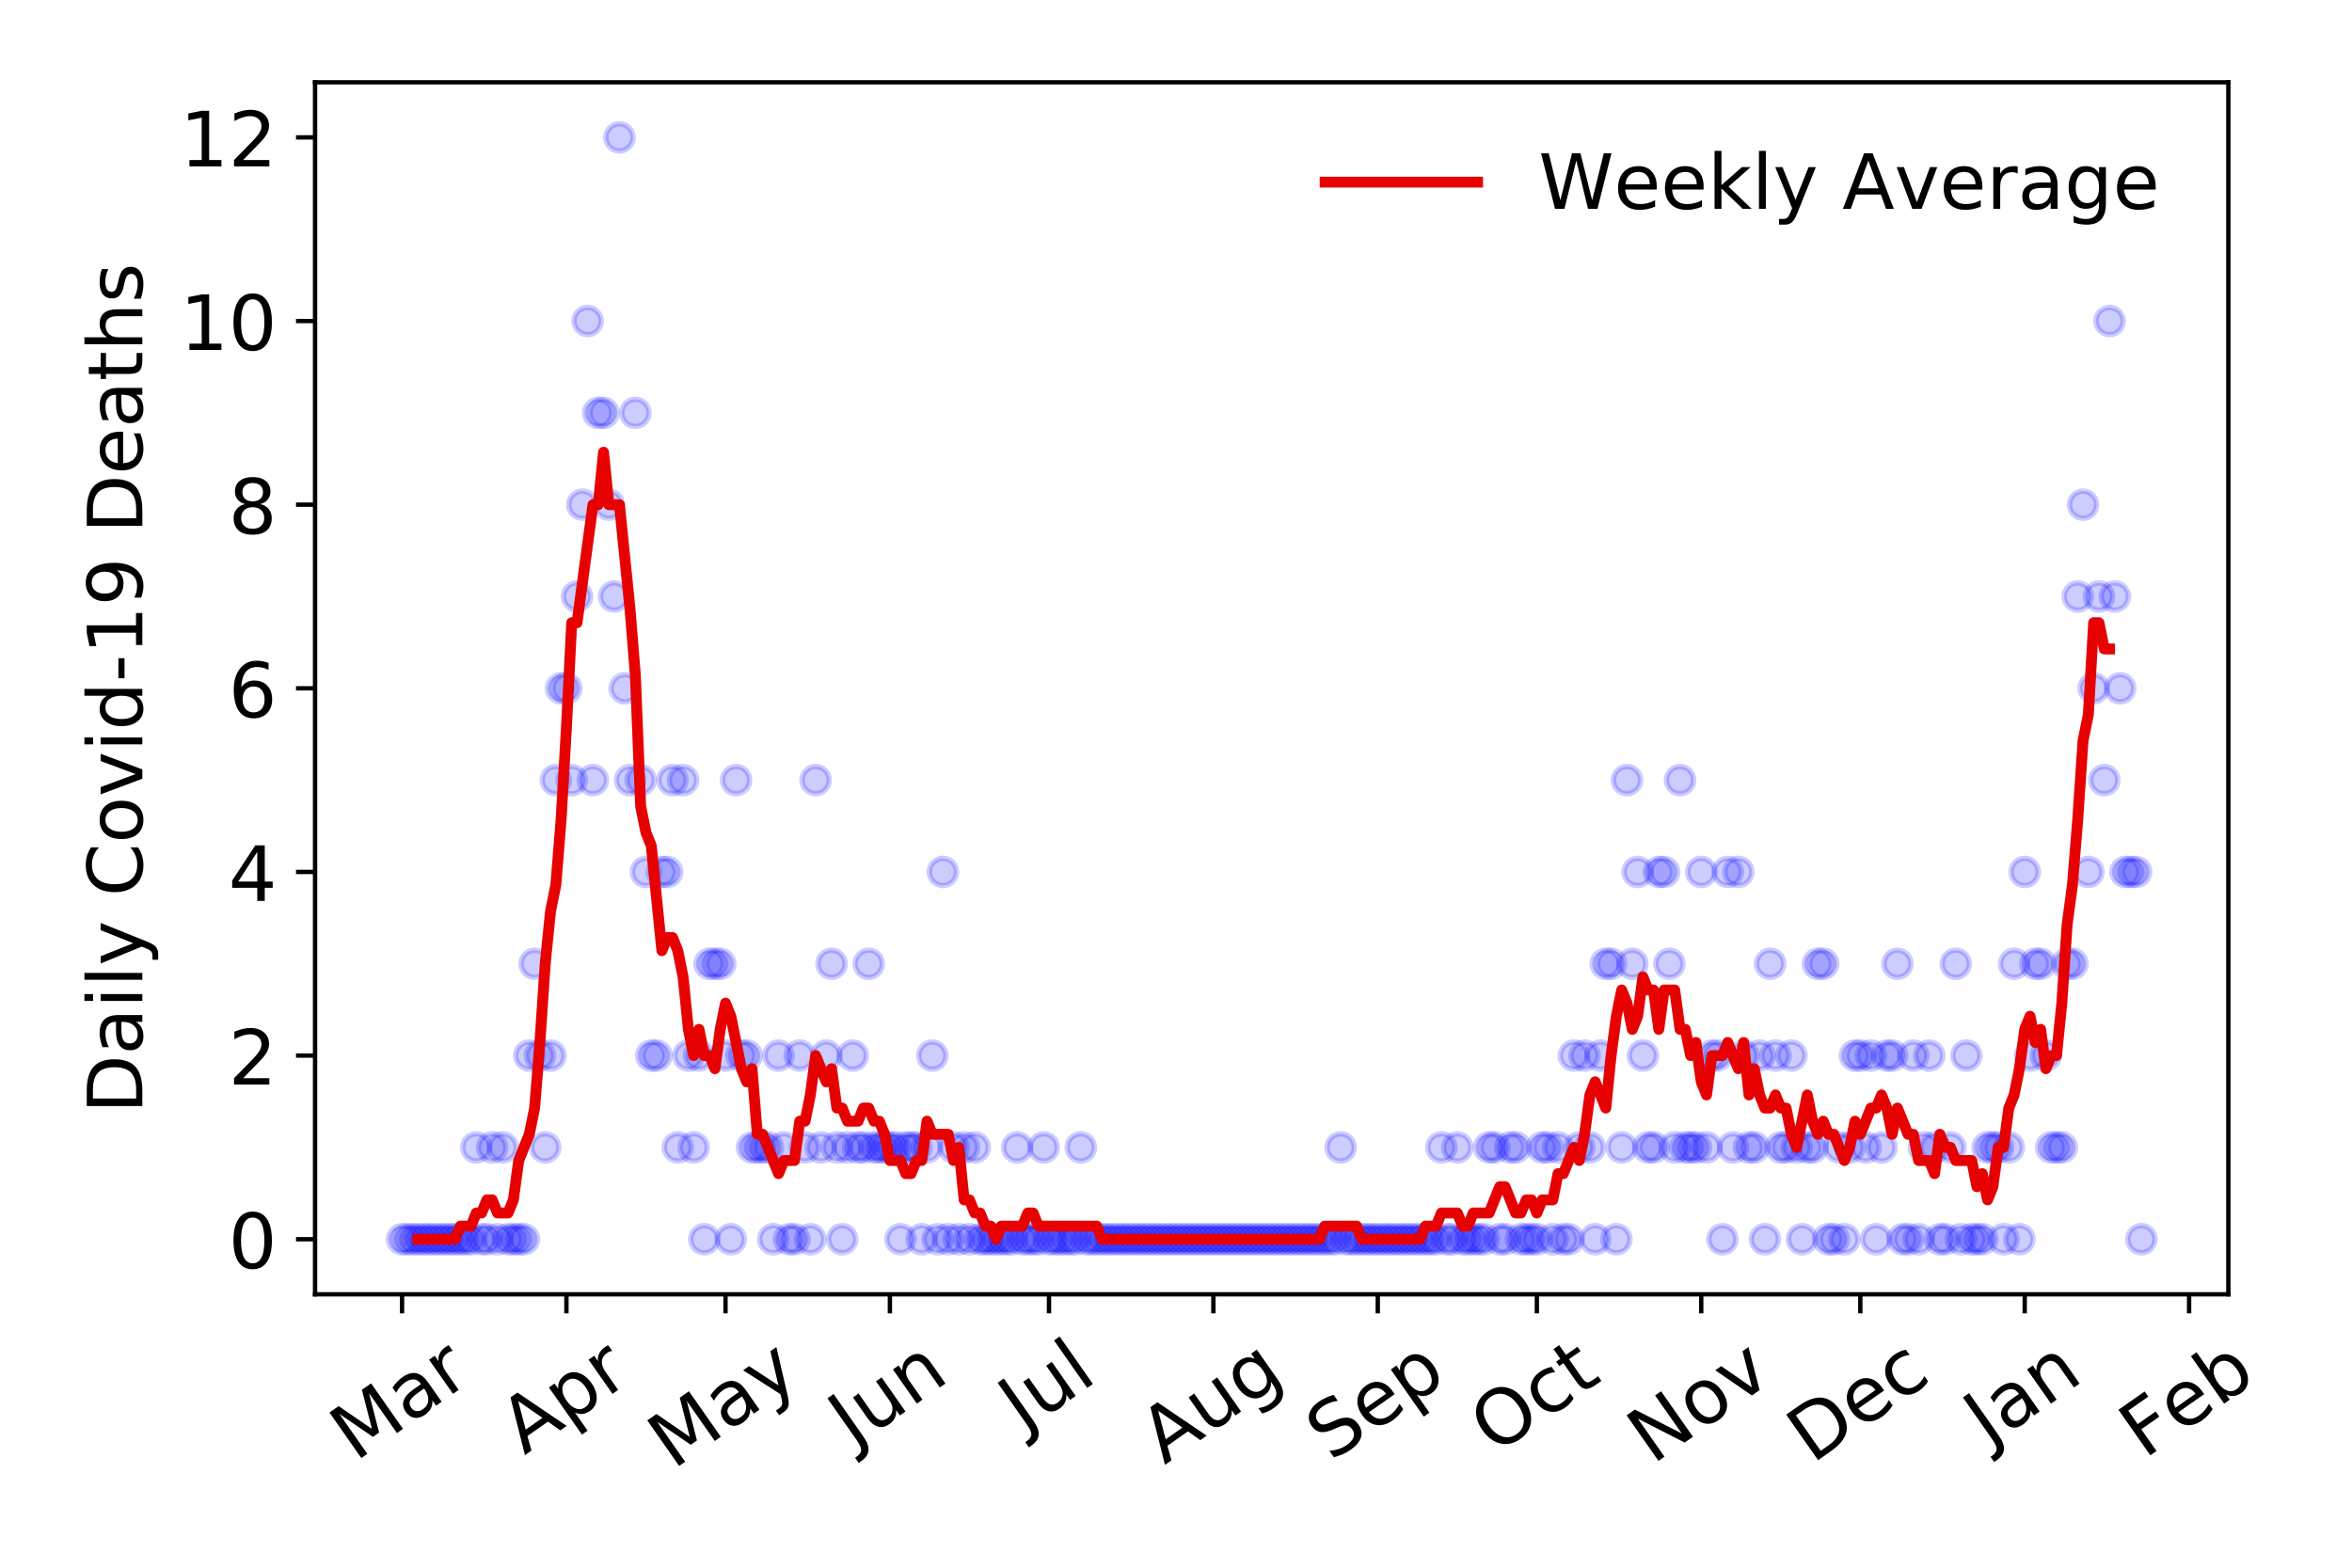 <?xml version="1.0" encoding="utf-8" standalone="no"?>
<!DOCTYPE svg PUBLIC "-//W3C//DTD SVG 1.1//EN"
  "http://www.w3.org/Graphics/SVG/1.1/DTD/svg11.dtd">
<!-- Created with matplotlib (https://matplotlib.org/) -->
<svg height="288pt" version="1.1" viewBox="0 0 432 288" width="432pt" xmlns="http://www.w3.org/2000/svg" xmlns:xlink="http://www.w3.org/1999/xlink">
 <defs>
  <style type="text/css">
*{stroke-linecap:butt;stroke-linejoin:round;}
  </style>
 </defs>
 <g id="figure_1">
  <g id="patch_1">
   <path d="M 0 288 
L 432 288 
L 432 0 
L 0 0 
z
" style="fill:#ffffff;"/>
  </g>
  <g id="axes_1">
   <g id="patch_2">
    <path d="M 57.87 237.778 
L 409.288 237.778 
L 409.288 15.12 
L 57.87 15.12 
z
" style="fill:#ffffff;"/>
   </g>
   <g id="matplotlib.axis_1">
    <g id="xtick_1">
     <g id="line2d_1">
      <defs>
       <path d="M 0 0 
L 0 3.5 
" id="m54dcc3721c" style="stroke:#000000;stroke-width:0.8;"/>
      </defs>
      <g>
       <use style="stroke:#000000;stroke-width:0.8;" x="73.844" xlink:href="#m54dcc3721c" y="237.778"/>
      </g>
     </g>
     <g id="text_1">
      <!-- Mar -->
      <defs>
       <path d="M 9.812 72.906 
L 24.516 72.906 
L 43.109 23.297 
L 61.812 72.906 
L 76.516 72.906 
L 76.516 0 
L 66.891 0 
L 66.891 64.016 
L 48.094 14.016 
L 38.188 14.016 
L 19.391 64.016 
L 19.391 0 
L 9.812 0 
z
" id="DejaVuSans-77"/>
       <path d="M 34.281 27.484 
Q 23.391 27.484 19.188 25 
Q 14.984 22.516 14.984 16.5 
Q 14.984 11.719 18.141 8.906 
Q 21.297 6.109 26.703 6.109 
Q 34.188 6.109 38.703 11.406 
Q 43.219 16.703 43.219 25.484 
L 43.219 27.484 
z
M 52.203 31.203 
L 52.203 0 
L 43.219 0 
L 43.219 8.297 
Q 40.141 3.328 35.547 0.953 
Q 30.953 -1.422 24.312 -1.422 
Q 15.922 -1.422 10.953 3.297 
Q 6 8.016 6 15.922 
Q 6 25.141 12.172 29.828 
Q 18.359 34.516 30.609 34.516 
L 43.219 34.516 
L 43.219 35.406 
Q 43.219 41.609 39.141 45 
Q 35.062 48.391 27.688 48.391 
Q 23 48.391 18.547 47.266 
Q 14.109 46.141 10.016 43.891 
L 10.016 52.203 
Q 14.938 54.109 19.578 55.047 
Q 24.219 56 28.609 56 
Q 40.484 56 46.344 49.844 
Q 52.203 43.703 52.203 31.203 
z
" id="DejaVuSans-97"/>
       <path d="M 41.109 46.297 
Q 39.594 47.172 37.812 47.578 
Q 36.031 48 33.891 48 
Q 26.266 48 22.188 43.047 
Q 18.109 38.094 18.109 28.812 
L 18.109 0 
L 9.078 0 
L 9.078 54.688 
L 18.109 54.688 
L 18.109 46.188 
Q 20.953 51.172 25.484 53.578 
Q 30.031 56 36.531 56 
Q 37.453 56 38.578 55.875 
Q 39.703 55.766 41.062 55.516 
z
" id="DejaVuSans-114"/>
      </defs>
      <g transform="translate(65.241 268.643)rotate(-35)scale(0.14 -0.14)">
       <use xlink:href="#DejaVuSans-77"/>
       <use x="86.279" xlink:href="#DejaVuSans-97"/>
       <use x="147.559" xlink:href="#DejaVuSans-114"/>
      </g>
     </g>
    </g>
    <g id="xtick_2">
     <g id="line2d_2">
      <g>
       <use style="stroke:#000000;stroke-width:0.8;" x="104.037" xlink:href="#m54dcc3721c" y="237.778"/>
      </g>
     </g>
     <g id="text_2">
      <!-- Apr -->
      <defs>
       <path d="M 34.188 63.188 
L 20.797 26.906 
L 47.609 26.906 
z
M 28.609 72.906 
L 39.797 72.906 
L 67.578 0 
L 57.328 0 
L 50.688 18.703 
L 17.828 18.703 
L 11.188 0 
L 0.781 0 
z
" id="DejaVuSans-65"/>
       <path d="M 18.109 8.203 
L 18.109 -20.797 
L 9.078 -20.797 
L 9.078 54.688 
L 18.109 54.688 
L 18.109 46.391 
Q 20.953 51.266 25.266 53.625 
Q 29.594 56 35.594 56 
Q 45.562 56 51.781 48.094 
Q 58.016 40.188 58.016 27.297 
Q 58.016 14.406 51.781 6.484 
Q 45.562 -1.422 35.594 -1.422 
Q 29.594 -1.422 25.266 0.953 
Q 20.953 3.328 18.109 8.203 
z
M 48.688 27.297 
Q 48.688 37.203 44.609 42.844 
Q 40.531 48.484 33.406 48.484 
Q 26.266 48.484 22.188 42.844 
Q 18.109 37.203 18.109 27.297 
Q 18.109 17.391 22.188 11.75 
Q 26.266 6.109 33.406 6.109 
Q 40.531 6.109 44.609 11.75 
Q 48.688 17.391 48.688 27.297 
z
" id="DejaVuSans-112"/>
      </defs>
      <g transform="translate(96.333 267.384)rotate(-35)scale(0.14 -0.14)">
       <use xlink:href="#DejaVuSans-65"/>
       <use x="68.408" xlink:href="#DejaVuSans-112"/>
       <use x="131.885" xlink:href="#DejaVuSans-114"/>
      </g>
     </g>
    </g>
    <g id="xtick_3">
     <g id="line2d_3">
      <g>
       <use style="stroke:#000000;stroke-width:0.8;" x="133.257" xlink:href="#m54dcc3721c" y="237.778"/>
      </g>
     </g>
     <g id="text_3">
      <!-- May -->
      <defs>
       <path d="M 32.172 -5.078 
Q 28.375 -14.844 24.75 -17.812 
Q 21.141 -20.797 15.094 -20.797 
L 7.906 -20.797 
L 7.906 -13.281 
L 13.188 -13.281 
Q 16.891 -13.281 18.938 -11.516 
Q 21 -9.766 23.484 -3.219 
L 25.094 0.875 
L 2.984 54.688 
L 12.5 54.688 
L 29.594 11.922 
L 46.688 54.688 
L 56.203 54.688 
z
" id="DejaVuSans-121"/>
      </defs>
      <g transform="translate(123.618 270.094)rotate(-35)scale(0.14 -0.14)">
       <use xlink:href="#DejaVuSans-77"/>
       <use x="86.279" xlink:href="#DejaVuSans-97"/>
       <use x="147.559" xlink:href="#DejaVuSans-121"/>
      </g>
     </g>
    </g>
    <g id="xtick_4">
     <g id="line2d_4">
      <g>
       <use style="stroke:#000000;stroke-width:0.8;" x="163.451" xlink:href="#m54dcc3721c" y="237.778"/>
      </g>
     </g>
     <g id="text_4">
      <!-- Jun -->
      <defs>
       <path d="M 9.812 72.906 
L 19.672 72.906 
L 19.672 5.078 
Q 19.672 -8.109 14.672 -14.062 
Q 9.672 -20.016 -1.422 -20.016 
L -5.172 -20.016 
L -5.172 -11.719 
L -2.094 -11.719 
Q 4.438 -11.719 7.125 -8.047 
Q 9.812 -4.391 9.812 5.078 
z
" id="DejaVuSans-74"/>
       <path d="M 8.5 21.578 
L 8.5 54.688 
L 17.484 54.688 
L 17.484 21.922 
Q 17.484 14.156 20.5 10.266 
Q 23.531 6.391 29.594 6.391 
Q 36.859 6.391 41.078 11.031 
Q 45.312 15.672 45.312 23.688 
L 45.312 54.688 
L 54.297 54.688 
L 54.297 0 
L 45.312 0 
L 45.312 8.406 
Q 42.047 3.422 37.719 1 
Q 33.406 -1.422 27.688 -1.422 
Q 18.266 -1.422 13.375 4.438 
Q 8.5 10.297 8.5 21.578 
z
M 31.109 56 
z
" id="DejaVuSans-117"/>
       <path d="M 54.891 33.016 
L 54.891 0 
L 45.906 0 
L 45.906 32.719 
Q 45.906 40.484 42.875 44.328 
Q 39.844 48.188 33.797 48.188 
Q 26.516 48.188 22.312 43.547 
Q 18.109 38.922 18.109 30.906 
L 18.109 0 
L 9.078 0 
L 9.078 54.688 
L 18.109 54.688 
L 18.109 46.188 
Q 21.344 51.125 25.703 53.562 
Q 30.078 56 35.797 56 
Q 45.219 56 50.047 50.172 
Q 54.891 44.344 54.891 33.016 
z
" id="DejaVuSans-110"/>
      </defs>
      <g transform="translate(156.707 266.039)rotate(-35)scale(0.14 -0.14)">
       <use xlink:href="#DejaVuSans-74"/>
       <use x="29.492" xlink:href="#DejaVuSans-117"/>
       <use x="92.871" xlink:href="#DejaVuSans-110"/>
      </g>
     </g>
    </g>
    <g id="xtick_5">
     <g id="line2d_5">
      <g>
       <use style="stroke:#000000;stroke-width:0.8;" x="192.671" xlink:href="#m54dcc3721c" y="237.778"/>
      </g>
     </g>
     <g id="text_5">
      <!-- Jul -->
      <defs>
       <path d="M 9.422 75.984 
L 18.406 75.984 
L 18.406 0 
L 9.422 0 
z
" id="DejaVuSans-108"/>
      </defs>
      <g transform="translate(187.968 263.181)rotate(-35)scale(0.14 -0.14)">
       <use xlink:href="#DejaVuSans-74"/>
       <use x="29.492" xlink:href="#DejaVuSans-117"/>
       <use x="92.871" xlink:href="#DejaVuSans-108"/>
      </g>
     </g>
    </g>
    <g id="xtick_6">
     <g id="line2d_6">
      <g>
       <use style="stroke:#000000;stroke-width:0.8;" x="222.865" xlink:href="#m54dcc3721c" y="237.778"/>
      </g>
     </g>
     <g id="text_6">
      <!-- Aug -->
      <defs>
       <path d="M 45.406 27.984 
Q 45.406 37.75 41.375 43.109 
Q 37.359 48.484 30.078 48.484 
Q 22.859 48.484 18.828 43.109 
Q 14.797 37.75 14.797 27.984 
Q 14.797 18.266 18.828 12.891 
Q 22.859 7.516 30.078 7.516 
Q 37.359 7.516 41.375 12.891 
Q 45.406 18.266 45.406 27.984 
z
M 54.391 6.781 
Q 54.391 -7.172 48.188 -13.984 
Q 42 -20.797 29.203 -20.797 
Q 24.469 -20.797 20.266 -20.094 
Q 16.062 -19.391 12.109 -17.922 
L 12.109 -9.188 
Q 16.062 -11.328 19.922 -12.344 
Q 23.781 -13.375 27.781 -13.375 
Q 36.625 -13.375 41.016 -8.766 
Q 45.406 -4.156 45.406 5.172 
L 45.406 9.625 
Q 42.625 4.781 38.281 2.391 
Q 33.938 0 27.875 0 
Q 17.828 0 11.672 7.656 
Q 5.516 15.328 5.516 27.984 
Q 5.516 40.672 11.672 48.328 
Q 17.828 56 27.875 56 
Q 33.938 56 38.281 53.609 
Q 42.625 51.219 45.406 46.391 
L 45.406 54.688 
L 54.391 54.688 
z
" id="DejaVuSans-103"/>
      </defs>
      <g transform="translate(213.884 269.172)rotate(-35)scale(0.14 -0.14)">
       <use xlink:href="#DejaVuSans-65"/>
       <use x="68.408" xlink:href="#DejaVuSans-117"/>
       <use x="131.787" xlink:href="#DejaVuSans-103"/>
      </g>
     </g>
    </g>
    <g id="xtick_7">
     <g id="line2d_7">
      <g>
       <use style="stroke:#000000;stroke-width:0.8;" x="253.059" xlink:href="#m54dcc3721c" y="237.778"/>
      </g>
     </g>
     <g id="text_7">
      <!-- Sep -->
      <defs>
       <path d="M 53.516 70.516 
L 53.516 60.891 
Q 47.906 63.578 42.922 64.891 
Q 37.938 66.219 33.297 66.219 
Q 25.25 66.219 20.875 63.094 
Q 16.5 59.969 16.5 54.203 
Q 16.5 49.359 19.406 46.891 
Q 22.312 44.438 30.422 42.922 
L 36.375 41.703 
Q 47.406 39.594 52.656 34.297 
Q 57.906 29 57.906 20.125 
Q 57.906 9.516 50.797 4.047 
Q 43.703 -1.422 29.984 -1.422 
Q 24.812 -1.422 18.969 -0.25 
Q 13.141 0.922 6.891 3.219 
L 6.891 13.375 
Q 12.891 10.016 18.656 8.297 
Q 24.422 6.594 29.984 6.594 
Q 38.422 6.594 43.016 9.906 
Q 47.609 13.234 47.609 19.391 
Q 47.609 24.75 44.312 27.781 
Q 41.016 30.812 33.5 32.328 
L 27.484 33.5 
Q 16.453 35.688 11.516 40.375 
Q 6.594 45.062 6.594 53.422 
Q 6.594 63.094 13.406 68.656 
Q 20.219 74.219 32.172 74.219 
Q 37.312 74.219 42.625 73.281 
Q 47.953 72.359 53.516 70.516 
z
" id="DejaVuSans-83"/>
       <path d="M 56.203 29.594 
L 56.203 25.203 
L 14.891 25.203 
Q 15.484 15.922 20.484 11.062 
Q 25.484 6.203 34.422 6.203 
Q 39.594 6.203 44.453 7.469 
Q 49.312 8.734 54.109 11.281 
L 54.109 2.781 
Q 49.266 0.734 44.188 -0.344 
Q 39.109 -1.422 33.891 -1.422 
Q 20.797 -1.422 13.156 6.188 
Q 5.516 13.812 5.516 26.812 
Q 5.516 40.234 12.766 48.109 
Q 20.016 56 32.328 56 
Q 43.359 56 49.781 48.891 
Q 56.203 41.797 56.203 29.594 
z
M 47.219 32.234 
Q 47.125 39.594 43.094 43.984 
Q 39.062 48.391 32.422 48.391 
Q 24.906 48.391 20.391 44.141 
Q 15.875 39.891 15.188 32.172 
z
" id="DejaVuSans-101"/>
      </defs>
      <g transform="translate(244.466 268.629)rotate(-35)scale(0.14 -0.14)">
       <use xlink:href="#DejaVuSans-83"/>
       <use x="63.477" xlink:href="#DejaVuSans-101"/>
       <use x="125" xlink:href="#DejaVuSans-112"/>
      </g>
     </g>
    </g>
    <g id="xtick_8">
     <g id="line2d_8">
      <g>
       <use style="stroke:#000000;stroke-width:0.8;" x="282.279" xlink:href="#m54dcc3721c" y="237.778"/>
      </g>
     </g>
     <g id="text_8">
      <!-- Oct -->
      <defs>
       <path d="M 39.406 66.219 
Q 28.656 66.219 22.328 58.203 
Q 16.016 50.203 16.016 36.375 
Q 16.016 22.609 22.328 14.594 
Q 28.656 6.594 39.406 6.594 
Q 50.141 6.594 56.422 14.594 
Q 62.703 22.609 62.703 36.375 
Q 62.703 50.203 56.422 58.203 
Q 50.141 66.219 39.406 66.219 
z
M 39.406 74.219 
Q 54.734 74.219 63.906 63.938 
Q 73.094 53.656 73.094 36.375 
Q 73.094 19.141 63.906 8.859 
Q 54.734 -1.422 39.406 -1.422 
Q 24.031 -1.422 14.812 8.828 
Q 5.609 19.094 5.609 36.375 
Q 5.609 53.656 14.812 63.938 
Q 24.031 74.219 39.406 74.219 
z
" id="DejaVuSans-79"/>
       <path d="M 48.781 52.594 
L 48.781 44.188 
Q 44.969 46.297 41.141 47.344 
Q 37.312 48.391 33.406 48.391 
Q 24.656 48.391 19.812 42.844 
Q 14.984 37.312 14.984 27.297 
Q 14.984 17.281 19.812 11.734 
Q 24.656 6.203 33.406 6.203 
Q 37.312 6.203 41.141 7.25 
Q 44.969 8.297 48.781 10.406 
L 48.781 2.094 
Q 45.016 0.344 40.984 -0.531 
Q 36.969 -1.422 32.422 -1.422 
Q 20.062 -1.422 12.781 6.344 
Q 5.516 14.109 5.516 27.297 
Q 5.516 40.672 12.859 48.328 
Q 20.219 56 33.016 56 
Q 37.156 56 41.109 55.141 
Q 45.062 54.297 48.781 52.594 
z
" id="DejaVuSans-99"/>
       <path d="M 18.312 70.219 
L 18.312 54.688 
L 36.812 54.688 
L 36.812 47.703 
L 18.312 47.703 
L 18.312 18.016 
Q 18.312 11.328 20.141 9.422 
Q 21.969 7.516 27.594 7.516 
L 36.812 7.516 
L 36.812 0 
L 27.594 0 
Q 17.188 0 13.234 3.875 
Q 9.281 7.766 9.281 18.016 
L 9.281 47.703 
L 2.688 47.703 
L 2.688 54.688 
L 9.281 54.688 
L 9.281 70.219 
z
" id="DejaVuSans-116"/>
      </defs>
      <g transform="translate(274.58 267.377)rotate(-35)scale(0.14 -0.14)">
       <use xlink:href="#DejaVuSans-79"/>
       <use x="78.711" xlink:href="#DejaVuSans-99"/>
       <use x="133.691" xlink:href="#DejaVuSans-116"/>
      </g>
     </g>
    </g>
    <g id="xtick_9">
     <g id="line2d_9">
      <g>
       <use style="stroke:#000000;stroke-width:0.8;" x="312.472" xlink:href="#m54dcc3721c" y="237.778"/>
      </g>
     </g>
     <g id="text_9">
      <!-- Nov -->
      <defs>
       <path d="M 9.812 72.906 
L 23.094 72.906 
L 55.422 11.922 
L 55.422 72.906 
L 64.984 72.906 
L 64.984 0 
L 51.703 0 
L 19.391 60.984 
L 19.391 0 
L 9.812 0 
z
" id="DejaVuSans-78"/>
       <path d="M 30.609 48.391 
Q 23.391 48.391 19.188 42.75 
Q 14.984 37.109 14.984 27.297 
Q 14.984 17.484 19.156 11.844 
Q 23.344 6.203 30.609 6.203 
Q 37.797 6.203 41.984 11.859 
Q 46.188 17.531 46.188 27.297 
Q 46.188 37.016 41.984 42.703 
Q 37.797 48.391 30.609 48.391 
z
M 30.609 56 
Q 42.328 56 49.016 48.375 
Q 55.719 40.766 55.719 27.297 
Q 55.719 13.875 49.016 6.219 
Q 42.328 -1.422 30.609 -1.422 
Q 18.844 -1.422 12.172 6.219 
Q 5.516 13.875 5.516 27.297 
Q 5.516 40.766 12.172 48.375 
Q 18.844 56 30.609 56 
z
" id="DejaVuSans-111"/>
       <path d="M 2.984 54.688 
L 12.5 54.688 
L 29.594 8.797 
L 46.688 54.688 
L 56.203 54.688 
L 35.688 0 
L 23.484 0 
z
" id="DejaVuSans-118"/>
      </defs>
      <g transform="translate(303.496 269.166)rotate(-35)scale(0.14 -0.14)">
       <use xlink:href="#DejaVuSans-78"/>
       <use x="74.805" xlink:href="#DejaVuSans-111"/>
       <use x="135.986" xlink:href="#DejaVuSans-118"/>
      </g>
     </g>
    </g>
    <g id="xtick_10">
     <g id="line2d_10">
      <g>
       <use style="stroke:#000000;stroke-width:0.8;" x="341.692" xlink:href="#m54dcc3721c" y="237.778"/>
      </g>
     </g>
     <g id="text_10">
      <!-- Dec -->
      <defs>
       <path d="M 19.672 64.797 
L 19.672 8.109 
L 31.594 8.109 
Q 46.688 8.109 53.688 14.938 
Q 60.688 21.781 60.688 36.531 
Q 60.688 51.172 53.688 57.984 
Q 46.688 64.797 31.594 64.797 
z
M 9.812 72.906 
L 30.078 72.906 
Q 51.266 72.906 61.172 64.094 
Q 71.094 55.281 71.094 36.531 
Q 71.094 17.672 61.125 8.828 
Q 51.172 0 30.078 0 
L 9.812 0 
z
" id="DejaVuSans-68"/>
      </defs>
      <g transform="translate(332.812 269.032)rotate(-35)scale(0.14 -0.14)">
       <use xlink:href="#DejaVuSans-68"/>
       <use x="77.002" xlink:href="#DejaVuSans-101"/>
       <use x="138.525" xlink:href="#DejaVuSans-99"/>
      </g>
     </g>
    </g>
    <g id="xtick_11">
     <g id="line2d_11">
      <g>
       <use style="stroke:#000000;stroke-width:0.8;" x="371.886" xlink:href="#m54dcc3721c" y="237.778"/>
      </g>
     </g>
     <g id="text_11">
      <!-- Jan -->
      <g transform="translate(365.262 265.871)rotate(-35)scale(0.14 -0.14)">
       <use xlink:href="#DejaVuSans-74"/>
       <use x="29.492" xlink:href="#DejaVuSans-97"/>
       <use x="90.771" xlink:href="#DejaVuSans-110"/>
      </g>
     </g>
    </g>
    <g id="xtick_12">
     <g id="line2d_12">
      <g>
       <use style="stroke:#000000;stroke-width:0.8;" x="402.08" xlink:href="#m54dcc3721c" y="237.778"/>
      </g>
     </g>
     <g id="text_12">
      <!-- Feb -->
      <defs>
       <path d="M 9.812 72.906 
L 51.703 72.906 
L 51.703 64.594 
L 19.672 64.594 
L 19.672 43.109 
L 48.578 43.109 
L 48.578 34.812 
L 19.672 34.812 
L 19.672 0 
L 9.812 0 
z
" id="DejaVuSans-70"/>
       <path d="M 48.688 27.297 
Q 48.688 37.203 44.609 42.844 
Q 40.531 48.484 33.406 48.484 
Q 26.266 48.484 22.188 42.844 
Q 18.109 37.203 18.109 27.297 
Q 18.109 17.391 22.188 11.75 
Q 26.266 6.109 33.406 6.109 
Q 40.531 6.109 44.609 11.75 
Q 48.688 17.391 48.688 27.297 
z
M 18.109 46.391 
Q 20.953 51.266 25.266 53.625 
Q 29.594 56 35.594 56 
Q 45.562 56 51.781 48.094 
Q 58.016 40.188 58.016 27.297 
Q 58.016 14.406 51.781 6.484 
Q 45.562 -1.422 35.594 -1.422 
Q 29.594 -1.422 25.266 0.953 
Q 20.953 3.328 18.109 8.203 
L 18.109 0 
L 9.078 0 
L 9.078 75.984 
L 18.109 75.984 
z
" id="DejaVuSans-98"/>
      </defs>
      <g transform="translate(393.834 268.143)rotate(-35)scale(0.14 -0.14)">
       <use xlink:href="#DejaVuSans-70"/>
       <use x="57.441" xlink:href="#DejaVuSans-101"/>
       <use x="118.965" xlink:href="#DejaVuSans-98"/>
      </g>
     </g>
    </g>
   </g>
   <g id="matplotlib.axis_2">
    <g id="ytick_1">
     <g id="line2d_13">
      <defs>
       <path d="M 0 0 
L -3.5 0 
" id="mca2d14d498" style="stroke:#000000;stroke-width:0.8;"/>
      </defs>
      <g>
       <use style="stroke:#000000;stroke-width:0.8;" x="57.87" xlink:href="#mca2d14d498" y="227.657"/>
      </g>
     </g>
     <g id="text_13">
      <!-- 0 -->
      <defs>
       <path d="M 31.781 66.406 
Q 24.172 66.406 20.328 58.906 
Q 16.5 51.422 16.5 36.375 
Q 16.5 21.391 20.328 13.891 
Q 24.172 6.391 31.781 6.391 
Q 39.453 6.391 43.281 13.891 
Q 47.125 21.391 47.125 36.375 
Q 47.125 51.422 43.281 58.906 
Q 39.453 66.406 31.781 66.406 
z
M 31.781 74.219 
Q 44.047 74.219 50.516 64.516 
Q 56.984 54.828 56.984 36.375 
Q 56.984 17.969 50.516 8.266 
Q 44.047 -1.422 31.781 -1.422 
Q 19.531 -1.422 13.062 8.266 
Q 6.594 17.969 6.594 36.375 
Q 6.594 54.828 13.062 64.516 
Q 19.531 74.219 31.781 74.219 
z
" id="DejaVuSans-48"/>
      </defs>
      <g transform="translate(41.962 232.976)scale(0.14 -0.14)">
       <use xlink:href="#DejaVuSans-48"/>
      </g>
     </g>
    </g>
    <g id="ytick_2">
     <g id="line2d_14">
      <g>
       <use style="stroke:#000000;stroke-width:0.8;" x="57.87" xlink:href="#mca2d14d498" y="193.921"/>
      </g>
     </g>
     <g id="text_14">
      <!-- 2 -->
      <defs>
       <path d="M 19.188 8.297 
L 53.609 8.297 
L 53.609 0 
L 7.328 0 
L 7.328 8.297 
Q 12.938 14.109 22.625 23.891 
Q 32.328 33.688 34.812 36.531 
Q 39.547 41.844 41.422 45.531 
Q 43.312 49.219 43.312 52.781 
Q 43.312 58.594 39.234 62.25 
Q 35.156 65.922 28.609 65.922 
Q 23.969 65.922 18.812 64.312 
Q 13.672 62.703 7.812 59.422 
L 7.812 69.391 
Q 13.766 71.781 18.938 73 
Q 24.125 74.219 28.422 74.219 
Q 39.75 74.219 46.484 68.547 
Q 53.219 62.891 53.219 53.422 
Q 53.219 48.922 51.531 44.891 
Q 49.859 40.875 45.406 35.406 
Q 44.188 33.984 37.641 27.219 
Q 31.109 20.453 19.188 8.297 
z
" id="DejaVuSans-50"/>
      </defs>
      <g transform="translate(41.962 199.24)scale(0.14 -0.14)">
       <use xlink:href="#DejaVuSans-50"/>
      </g>
     </g>
    </g>
    <g id="ytick_3">
     <g id="line2d_15">
      <g>
       <use style="stroke:#000000;stroke-width:0.8;" x="57.87" xlink:href="#mca2d14d498" y="160.185"/>
      </g>
     </g>
     <g id="text_15">
      <!-- 4 -->
      <defs>
       <path d="M 37.797 64.312 
L 12.891 25.391 
L 37.797 25.391 
z
M 35.203 72.906 
L 47.609 72.906 
L 47.609 25.391 
L 58.016 25.391 
L 58.016 17.188 
L 47.609 17.188 
L 47.609 0 
L 37.797 0 
L 37.797 17.188 
L 4.891 17.188 
L 4.891 26.703 
z
" id="DejaVuSans-52"/>
      </defs>
      <g transform="translate(41.962 165.504)scale(0.14 -0.14)">
       <use xlink:href="#DejaVuSans-52"/>
      </g>
     </g>
    </g>
    <g id="ytick_4">
     <g id="line2d_16">
      <g>
       <use style="stroke:#000000;stroke-width:0.8;" x="57.87" xlink:href="#mca2d14d498" y="126.449"/>
      </g>
     </g>
     <g id="text_16">
      <!-- 6 -->
      <defs>
       <path d="M 33.016 40.375 
Q 26.375 40.375 22.484 35.828 
Q 18.609 31.297 18.609 23.391 
Q 18.609 15.531 22.484 10.953 
Q 26.375 6.391 33.016 6.391 
Q 39.656 6.391 43.531 10.953 
Q 47.406 15.531 47.406 23.391 
Q 47.406 31.297 43.531 35.828 
Q 39.656 40.375 33.016 40.375 
z
M 52.594 71.297 
L 52.594 62.312 
Q 48.875 64.062 45.094 64.984 
Q 41.312 65.922 37.594 65.922 
Q 27.828 65.922 22.672 59.328 
Q 17.531 52.734 16.797 39.406 
Q 19.672 43.656 24.016 45.922 
Q 28.375 48.188 33.594 48.188 
Q 44.578 48.188 50.953 41.516 
Q 57.328 34.859 57.328 23.391 
Q 57.328 12.156 50.688 5.359 
Q 44.047 -1.422 33.016 -1.422 
Q 20.359 -1.422 13.672 8.266 
Q 6.984 17.969 6.984 36.375 
Q 6.984 53.656 15.188 63.938 
Q 23.391 74.219 37.203 74.219 
Q 40.922 74.219 44.703 73.484 
Q 48.484 72.75 52.594 71.297 
z
" id="DejaVuSans-54"/>
      </defs>
      <g transform="translate(41.962 131.768)scale(0.14 -0.14)">
       <use xlink:href="#DejaVuSans-54"/>
      </g>
     </g>
    </g>
    <g id="ytick_5">
     <g id="line2d_17">
      <g>
       <use style="stroke:#000000;stroke-width:0.8;" x="57.87" xlink:href="#mca2d14d498" y="92.713"/>
      </g>
     </g>
     <g id="text_17">
      <!-- 8 -->
      <defs>
       <path d="M 31.781 34.625 
Q 24.75 34.625 20.719 30.859 
Q 16.703 27.094 16.703 20.516 
Q 16.703 13.922 20.719 10.156 
Q 24.75 6.391 31.781 6.391 
Q 38.812 6.391 42.859 10.172 
Q 46.922 13.969 46.922 20.516 
Q 46.922 27.094 42.891 30.859 
Q 38.875 34.625 31.781 34.625 
z
M 21.922 38.812 
Q 15.578 40.375 12.031 44.719 
Q 8.5 49.078 8.5 55.328 
Q 8.5 64.062 14.719 69.141 
Q 20.953 74.219 31.781 74.219 
Q 42.672 74.219 48.875 69.141 
Q 55.078 64.062 55.078 55.328 
Q 55.078 49.078 51.531 44.719 
Q 48 40.375 41.703 38.812 
Q 48.828 37.156 52.797 32.312 
Q 56.781 27.484 56.781 20.516 
Q 56.781 9.906 50.312 4.234 
Q 43.844 -1.422 31.781 -1.422 
Q 19.734 -1.422 13.25 4.234 
Q 6.781 9.906 6.781 20.516 
Q 6.781 27.484 10.781 32.312 
Q 14.797 37.156 21.922 38.812 
z
M 18.312 54.391 
Q 18.312 48.734 21.844 45.562 
Q 25.391 42.391 31.781 42.391 
Q 38.141 42.391 41.719 45.562 
Q 45.312 48.734 45.312 54.391 
Q 45.312 60.062 41.719 63.234 
Q 38.141 66.406 31.781 66.406 
Q 25.391 66.406 21.844 63.234 
Q 18.312 60.062 18.312 54.391 
z
" id="DejaVuSans-56"/>
      </defs>
      <g transform="translate(41.962 98.032)scale(0.14 -0.14)">
       <use xlink:href="#DejaVuSans-56"/>
      </g>
     </g>
    </g>
    <g id="ytick_6">
     <g id="line2d_18">
      <g>
       <use style="stroke:#000000;stroke-width:0.8;" x="57.87" xlink:href="#mca2d14d498" y="58.977"/>
      </g>
     </g>
     <g id="text_18">
      <!-- 10 -->
      <defs>
       <path d="M 12.406 8.297 
L 28.516 8.297 
L 28.516 63.922 
L 10.984 60.406 
L 10.984 69.391 
L 28.422 72.906 
L 38.281 72.906 
L 38.281 8.297 
L 54.391 8.297 
L 54.391 0 
L 12.406 0 
z
" id="DejaVuSans-49"/>
      </defs>
      <g transform="translate(33.055 64.296)scale(0.14 -0.14)">
       <use xlink:href="#DejaVuSans-49"/>
       <use x="63.623" xlink:href="#DejaVuSans-48"/>
      </g>
     </g>
    </g>
    <g id="ytick_7">
     <g id="line2d_19">
      <g>
       <use style="stroke:#000000;stroke-width:0.8;" x="57.87" xlink:href="#mca2d14d498" y="25.241"/>
      </g>
     </g>
     <g id="text_19">
      <!-- 12 -->
      <g transform="translate(33.055 30.56)scale(0.14 -0.14)">
       <use xlink:href="#DejaVuSans-49"/>
       <use x="63.623" xlink:href="#DejaVuSans-50"/>
      </g>
     </g>
    </g>
    <g id="text_20">
     <!-- Daily Covid-19 Deaths -->
     <defs>
      <path d="M 9.422 54.688 
L 18.406 54.688 
L 18.406 0 
L 9.422 0 
z
M 9.422 75.984 
L 18.406 75.984 
L 18.406 64.594 
L 9.422 64.594 
z
" id="DejaVuSans-105"/>
      <path id="DejaVuSans-32"/>
      <path d="M 64.406 67.281 
L 64.406 56.891 
Q 59.422 61.531 53.781 63.812 
Q 48.141 66.109 41.797 66.109 
Q 29.297 66.109 22.656 58.469 
Q 16.016 50.828 16.016 36.375 
Q 16.016 21.969 22.656 14.328 
Q 29.297 6.688 41.797 6.688 
Q 48.141 6.688 53.781 8.984 
Q 59.422 11.281 64.406 15.922 
L 64.406 5.609 
Q 59.234 2.094 53.438 0.328 
Q 47.656 -1.422 41.219 -1.422 
Q 24.656 -1.422 15.125 8.703 
Q 5.609 18.844 5.609 36.375 
Q 5.609 53.953 15.125 64.078 
Q 24.656 74.219 41.219 74.219 
Q 47.75 74.219 53.531 72.484 
Q 59.328 70.75 64.406 67.281 
z
" id="DejaVuSans-67"/>
      <path d="M 45.406 46.391 
L 45.406 75.984 
L 54.391 75.984 
L 54.391 0 
L 45.406 0 
L 45.406 8.203 
Q 42.578 3.328 38.25 0.953 
Q 33.938 -1.422 27.875 -1.422 
Q 17.969 -1.422 11.734 6.484 
Q 5.516 14.406 5.516 27.297 
Q 5.516 40.188 11.734 48.094 
Q 17.969 56 27.875 56 
Q 33.938 56 38.25 53.625 
Q 42.578 51.266 45.406 46.391 
z
M 14.797 27.297 
Q 14.797 17.391 18.875 11.75 
Q 22.953 6.109 30.078 6.109 
Q 37.203 6.109 41.297 11.75 
Q 45.406 17.391 45.406 27.297 
Q 45.406 37.203 41.297 42.844 
Q 37.203 48.484 30.078 48.484 
Q 22.953 48.484 18.875 42.844 
Q 14.797 37.203 14.797 27.297 
z
" id="DejaVuSans-100"/>
      <path d="M 4.891 31.391 
L 31.203 31.391 
L 31.203 23.391 
L 4.891 23.391 
z
" id="DejaVuSans-45"/>
      <path d="M 10.984 1.516 
L 10.984 10.5 
Q 14.703 8.734 18.5 7.812 
Q 22.312 6.891 25.984 6.891 
Q 35.75 6.891 40.891 13.453 
Q 46.047 20.016 46.781 33.406 
Q 43.953 29.203 39.594 26.953 
Q 35.25 24.703 29.984 24.703 
Q 19.047 24.703 12.672 31.312 
Q 6.297 37.938 6.297 49.422 
Q 6.297 60.641 12.938 67.422 
Q 19.578 74.219 30.609 74.219 
Q 43.266 74.219 49.922 64.516 
Q 56.594 54.828 56.594 36.375 
Q 56.594 19.141 48.406 8.859 
Q 40.234 -1.422 26.422 -1.422 
Q 22.703 -1.422 18.891 -0.688 
Q 15.094 0.047 10.984 1.516 
z
M 30.609 32.422 
Q 37.25 32.422 41.125 36.953 
Q 45.016 41.5 45.016 49.422 
Q 45.016 57.281 41.125 61.844 
Q 37.25 66.406 30.609 66.406 
Q 23.969 66.406 20.094 61.844 
Q 16.219 57.281 16.219 49.422 
Q 16.219 41.5 20.094 36.953 
Q 23.969 32.422 30.609 32.422 
z
" id="DejaVuSans-57"/>
      <path d="M 54.891 33.016 
L 54.891 0 
L 45.906 0 
L 45.906 32.719 
Q 45.906 40.484 42.875 44.328 
Q 39.844 48.188 33.797 48.188 
Q 26.516 48.188 22.312 43.547 
Q 18.109 38.922 18.109 30.906 
L 18.109 0 
L 9.078 0 
L 9.078 75.984 
L 18.109 75.984 
L 18.109 46.188 
Q 21.344 51.125 25.703 53.562 
Q 30.078 56 35.797 56 
Q 45.219 56 50.047 50.172 
Q 54.891 44.344 54.891 33.016 
z
" id="DejaVuSans-104"/>
      <path d="M 44.281 53.078 
L 44.281 44.578 
Q 40.484 46.531 36.375 47.5 
Q 32.281 48.484 27.875 48.484 
Q 21.188 48.484 17.844 46.438 
Q 14.5 44.391 14.5 40.281 
Q 14.5 37.156 16.891 35.375 
Q 19.281 33.594 26.516 31.984 
L 29.594 31.297 
Q 39.156 29.25 43.188 25.516 
Q 47.219 21.781 47.219 15.094 
Q 47.219 7.469 41.188 3.016 
Q 35.156 -1.422 24.609 -1.422 
Q 20.219 -1.422 15.453 -0.562 
Q 10.688 0.297 5.422 2 
L 5.422 11.281 
Q 10.406 8.688 15.234 7.391 
Q 20.062 6.109 24.812 6.109 
Q 31.156 6.109 34.562 8.281 
Q 37.984 10.453 37.984 14.406 
Q 37.984 18.062 35.516 20.016 
Q 33.062 21.969 24.703 23.781 
L 21.578 24.516 
Q 13.234 26.266 9.516 29.906 
Q 5.812 33.547 5.812 39.891 
Q 5.812 47.609 11.281 51.797 
Q 16.75 56 26.812 56 
Q 31.781 56 36.172 55.266 
Q 40.578 54.547 44.281 53.078 
z
" id="DejaVuSans-115"/>
     </defs>
     <g transform="translate(26.143 204.56)rotate(-90)scale(0.14 -0.14)">
      <use xlink:href="#DejaVuSans-68"/>
      <use x="77.002" xlink:href="#DejaVuSans-97"/>
      <use x="138.281" xlink:href="#DejaVuSans-105"/>
      <use x="166.064" xlink:href="#DejaVuSans-108"/>
      <use x="193.848" xlink:href="#DejaVuSans-121"/>
      <use x="253.027" xlink:href="#DejaVuSans-32"/>
      <use x="284.814" xlink:href="#DejaVuSans-67"/>
      <use x="354.639" xlink:href="#DejaVuSans-111"/>
      <use x="415.82" xlink:href="#DejaVuSans-118"/>
      <use x="475" xlink:href="#DejaVuSans-105"/>
      <use x="502.783" xlink:href="#DejaVuSans-100"/>
      <use x="566.26" xlink:href="#DejaVuSans-45"/>
      <use x="602.344" xlink:href="#DejaVuSans-49"/>
      <use x="665.967" xlink:href="#DejaVuSans-57"/>
      <use x="729.59" xlink:href="#DejaVuSans-32"/>
      <use x="761.377" xlink:href="#DejaVuSans-68"/>
      <use x="838.379" xlink:href="#DejaVuSans-101"/>
      <use x="899.902" xlink:href="#DejaVuSans-97"/>
      <use x="961.182" xlink:href="#DejaVuSans-116"/>
      <use x="1000.391" xlink:href="#DejaVuSans-104"/>
      <use x="1063.77" xlink:href="#DejaVuSans-115"/>
     </g>
    </g>
   </g>
   <g id="line2d_20">
    <defs>
     <path d="M 0 2.5 
C 0.663 2.5 1.299 2.237 1.768 1.768 
C 2.237 1.299 2.5 0.663 2.5 0 
C 2.5 -0.663 2.237 -1.299 1.768 -1.768 
C 1.299 -2.237 0.663 -2.5 0 -2.5 
C -0.663 -2.5 -1.299 -2.237 -1.768 -1.768 
C -2.237 -1.299 -2.5 -0.663 -2.5 0 
C -2.5 0.663 -2.237 1.299 -1.768 1.768 
C -1.299 2.237 -0.663 2.5 0 2.5 
z
" id="mc9fb4f66b7" style="stroke:#0000ff;stroke-opacity:0.2;"/>
    </defs>
    <g clip-path="url(#p6f41197840)">
     <use style="fill:#0000ff;fill-opacity:0.2;stroke:#0000ff;stroke-opacity:0.2;" x="73.844" xlink:href="#mc9fb4f66b7" y="227.657"/>
     <use style="fill:#0000ff;fill-opacity:0.2;stroke:#0000ff;stroke-opacity:0.2;" x="74.818" xlink:href="#mc9fb4f66b7" y="227.657"/>
     <use style="fill:#0000ff;fill-opacity:0.2;stroke:#0000ff;stroke-opacity:0.2;" x="75.792" xlink:href="#mc9fb4f66b7" y="227.657"/>
     <use style="fill:#0000ff;fill-opacity:0.2;stroke:#0000ff;stroke-opacity:0.2;" x="76.766" xlink:href="#mc9fb4f66b7" y="227.657"/>
     <use style="fill:#0000ff;fill-opacity:0.2;stroke:#0000ff;stroke-opacity:0.2;" x="77.74" xlink:href="#mc9fb4f66b7" y="227.657"/>
     <use style="fill:#0000ff;fill-opacity:0.2;stroke:#0000ff;stroke-opacity:0.2;" x="78.713" xlink:href="#mc9fb4f66b7" y="227.657"/>
     <use style="fill:#0000ff;fill-opacity:0.2;stroke:#0000ff;stroke-opacity:0.2;" x="79.687" xlink:href="#mc9fb4f66b7" y="227.657"/>
     <use style="fill:#0000ff;fill-opacity:0.2;stroke:#0000ff;stroke-opacity:0.2;" x="80.661" xlink:href="#mc9fb4f66b7" y="227.657"/>
     <use style="fill:#0000ff;fill-opacity:0.2;stroke:#0000ff;stroke-opacity:0.2;" x="81.635" xlink:href="#mc9fb4f66b7" y="227.657"/>
     <use style="fill:#0000ff;fill-opacity:0.2;stroke:#0000ff;stroke-opacity:0.2;" x="82.609" xlink:href="#mc9fb4f66b7" y="227.657"/>
     <use style="fill:#0000ff;fill-opacity:0.2;stroke:#0000ff;stroke-opacity:0.2;" x="83.583" xlink:href="#mc9fb4f66b7" y="227.657"/>
     <use style="fill:#0000ff;fill-opacity:0.2;stroke:#0000ff;stroke-opacity:0.2;" x="84.557" xlink:href="#mc9fb4f66b7" y="227.657"/>
     <use style="fill:#0000ff;fill-opacity:0.2;stroke:#0000ff;stroke-opacity:0.2;" x="85.531" xlink:href="#mc9fb4f66b7" y="227.657"/>
     <use style="fill:#0000ff;fill-opacity:0.2;stroke:#0000ff;stroke-opacity:0.2;" x="86.505" xlink:href="#mc9fb4f66b7" y="227.657"/>
     <use style="fill:#0000ff;fill-opacity:0.2;stroke:#0000ff;stroke-opacity:0.2;" x="87.479" xlink:href="#mc9fb4f66b7" y="210.789"/>
     <use style="fill:#0000ff;fill-opacity:0.2;stroke:#0000ff;stroke-opacity:0.2;" x="88.453" xlink:href="#mc9fb4f66b7" y="227.657"/>
     <use style="fill:#0000ff;fill-opacity:0.2;stroke:#0000ff;stroke-opacity:0.2;" x="89.427" xlink:href="#mc9fb4f66b7" y="227.657"/>
     <use style="fill:#0000ff;fill-opacity:0.2;stroke:#0000ff;stroke-opacity:0.2;" x="90.401" xlink:href="#mc9fb4f66b7" y="210.789"/>
     <use style="fill:#0000ff;fill-opacity:0.2;stroke:#0000ff;stroke-opacity:0.2;" x="91.375" xlink:href="#mc9fb4f66b7" y="227.657"/>
     <use style="fill:#0000ff;fill-opacity:0.2;stroke:#0000ff;stroke-opacity:0.2;" x="92.349" xlink:href="#mc9fb4f66b7" y="210.789"/>
     <use style="fill:#0000ff;fill-opacity:0.2;stroke:#0000ff;stroke-opacity:0.2;" x="93.323" xlink:href="#mc9fb4f66b7" y="227.657"/>
     <use style="fill:#0000ff;fill-opacity:0.2;stroke:#0000ff;stroke-opacity:0.2;" x="94.297" xlink:href="#mc9fb4f66b7" y="227.657"/>
     <use style="fill:#0000ff;fill-opacity:0.2;stroke:#0000ff;stroke-opacity:0.2;" x="95.271" xlink:href="#mc9fb4f66b7" y="227.657"/>
     <use style="fill:#0000ff;fill-opacity:0.2;stroke:#0000ff;stroke-opacity:0.2;" x="96.245" xlink:href="#mc9fb4f66b7" y="227.657"/>
     <use style="fill:#0000ff;fill-opacity:0.2;stroke:#0000ff;stroke-opacity:0.2;" x="97.219" xlink:href="#mc9fb4f66b7" y="193.921"/>
     <use style="fill:#0000ff;fill-opacity:0.2;stroke:#0000ff;stroke-opacity:0.2;" x="98.193" xlink:href="#mc9fb4f66b7" y="177.053"/>
     <use style="fill:#0000ff;fill-opacity:0.2;stroke:#0000ff;stroke-opacity:0.2;" x="99.167" xlink:href="#mc9fb4f66b7" y="193.921"/>
     <use style="fill:#0000ff;fill-opacity:0.2;stroke:#0000ff;stroke-opacity:0.2;" x="100.141" xlink:href="#mc9fb4f66b7" y="210.789"/>
     <use style="fill:#0000ff;fill-opacity:0.2;stroke:#0000ff;stroke-opacity:0.2;" x="101.115" xlink:href="#mc9fb4f66b7" y="193.921"/>
     <use style="fill:#0000ff;fill-opacity:0.2;stroke:#0000ff;stroke-opacity:0.2;" x="102.089" xlink:href="#mc9fb4f66b7" y="143.317"/>
     <use style="fill:#0000ff;fill-opacity:0.2;stroke:#0000ff;stroke-opacity:0.2;" x="103.063" xlink:href="#mc9fb4f66b7" y="126.449"/>
     <use style="fill:#0000ff;fill-opacity:0.2;stroke:#0000ff;stroke-opacity:0.2;" x="104.037" xlink:href="#mc9fb4f66b7" y="126.449"/>
     <use style="fill:#0000ff;fill-opacity:0.2;stroke:#0000ff;stroke-opacity:0.2;" x="105.011" xlink:href="#mc9fb4f66b7" y="143.317"/>
     <use style="fill:#0000ff;fill-opacity:0.2;stroke:#0000ff;stroke-opacity:0.2;" x="105.985" xlink:href="#mc9fb4f66b7" y="109.581"/>
     <use style="fill:#0000ff;fill-opacity:0.2;stroke:#0000ff;stroke-opacity:0.2;" x="106.959" xlink:href="#mc9fb4f66b7" y="92.713"/>
     <use style="fill:#0000ff;fill-opacity:0.2;stroke:#0000ff;stroke-opacity:0.2;" x="107.933" xlink:href="#mc9fb4f66b7" y="58.977"/>
     <use style="fill:#0000ff;fill-opacity:0.2;stroke:#0000ff;stroke-opacity:0.2;" x="108.907" xlink:href="#mc9fb4f66b7" y="143.317"/>
     <use style="fill:#0000ff;fill-opacity:0.2;stroke:#0000ff;stroke-opacity:0.2;" x="109.881" xlink:href="#mc9fb4f66b7" y="75.845"/>
     <use style="fill:#0000ff;fill-opacity:0.2;stroke:#0000ff;stroke-opacity:0.2;" x="110.855" xlink:href="#mc9fb4f66b7" y="75.845"/>
     <use style="fill:#0000ff;fill-opacity:0.2;stroke:#0000ff;stroke-opacity:0.2;" x="111.829" xlink:href="#mc9fb4f66b7" y="92.713"/>
     <use style="fill:#0000ff;fill-opacity:0.2;stroke:#0000ff;stroke-opacity:0.2;" x="112.803" xlink:href="#mc9fb4f66b7" y="109.581"/>
     <use style="fill:#0000ff;fill-opacity:0.2;stroke:#0000ff;stroke-opacity:0.2;" x="113.777" xlink:href="#mc9fb4f66b7" y="25.241"/>
     <use style="fill:#0000ff;fill-opacity:0.2;stroke:#0000ff;stroke-opacity:0.2;" x="114.751" xlink:href="#mc9fb4f66b7" y="126.449"/>
     <use style="fill:#0000ff;fill-opacity:0.2;stroke:#0000ff;stroke-opacity:0.2;" x="115.725" xlink:href="#mc9fb4f66b7" y="143.317"/>
     <use style="fill:#0000ff;fill-opacity:0.2;stroke:#0000ff;stroke-opacity:0.2;" x="116.699" xlink:href="#mc9fb4f66b7" y="75.845"/>
     <use style="fill:#0000ff;fill-opacity:0.2;stroke:#0000ff;stroke-opacity:0.2;" x="117.673" xlink:href="#mc9fb4f66b7" y="143.317"/>
     <use style="fill:#0000ff;fill-opacity:0.2;stroke:#0000ff;stroke-opacity:0.2;" x="118.647" xlink:href="#mc9fb4f66b7" y="160.185"/>
     <use style="fill:#0000ff;fill-opacity:0.2;stroke:#0000ff;stroke-opacity:0.2;" x="119.621" xlink:href="#mc9fb4f66b7" y="193.921"/>
     <use style="fill:#0000ff;fill-opacity:0.2;stroke:#0000ff;stroke-opacity:0.2;" x="120.595" xlink:href="#mc9fb4f66b7" y="193.921"/>
     <use style="fill:#0000ff;fill-opacity:0.2;stroke:#0000ff;stroke-opacity:0.2;" x="121.569" xlink:href="#mc9fb4f66b7" y="160.185"/>
     <use style="fill:#0000ff;fill-opacity:0.2;stroke:#0000ff;stroke-opacity:0.2;" x="122.543" xlink:href="#mc9fb4f66b7" y="160.185"/>
     <use style="fill:#0000ff;fill-opacity:0.2;stroke:#0000ff;stroke-opacity:0.2;" x="123.517" xlink:href="#mc9fb4f66b7" y="143.317"/>
     <use style="fill:#0000ff;fill-opacity:0.2;stroke:#0000ff;stroke-opacity:0.2;" x="124.491" xlink:href="#mc9fb4f66b7" y="210.789"/>
     <use style="fill:#0000ff;fill-opacity:0.2;stroke:#0000ff;stroke-opacity:0.2;" x="125.465" xlink:href="#mc9fb4f66b7" y="143.317"/>
     <use style="fill:#0000ff;fill-opacity:0.2;stroke:#0000ff;stroke-opacity:0.2;" x="126.439" xlink:href="#mc9fb4f66b7" y="193.921"/>
     <use style="fill:#0000ff;fill-opacity:0.2;stroke:#0000ff;stroke-opacity:0.2;" x="127.413" xlink:href="#mc9fb4f66b7" y="210.789"/>
     <use style="fill:#0000ff;fill-opacity:0.2;stroke:#0000ff;stroke-opacity:0.2;" x="128.387" xlink:href="#mc9fb4f66b7" y="193.921"/>
     <use style="fill:#0000ff;fill-opacity:0.2;stroke:#0000ff;stroke-opacity:0.2;" x="129.361" xlink:href="#mc9fb4f66b7" y="227.657"/>
     <use style="fill:#0000ff;fill-opacity:0.2;stroke:#0000ff;stroke-opacity:0.2;" x="130.335" xlink:href="#mc9fb4f66b7" y="177.053"/>
     <use style="fill:#0000ff;fill-opacity:0.2;stroke:#0000ff;stroke-opacity:0.2;" x="131.309" xlink:href="#mc9fb4f66b7" y="177.053"/>
     <use style="fill:#0000ff;fill-opacity:0.2;stroke:#0000ff;stroke-opacity:0.2;" x="132.283" xlink:href="#mc9fb4f66b7" y="177.053"/>
     <use style="fill:#0000ff;fill-opacity:0.2;stroke:#0000ff;stroke-opacity:0.2;" x="133.257" xlink:href="#mc9fb4f66b7" y="193.921"/>
     <use style="fill:#0000ff;fill-opacity:0.2;stroke:#0000ff;stroke-opacity:0.2;" x="134.231" xlink:href="#mc9fb4f66b7" y="227.657"/>
     <use style="fill:#0000ff;fill-opacity:0.2;stroke:#0000ff;stroke-opacity:0.2;" x="135.205" xlink:href="#mc9fb4f66b7" y="143.317"/>
     <use style="fill:#0000ff;fill-opacity:0.2;stroke:#0000ff;stroke-opacity:0.2;" x="136.179" xlink:href="#mc9fb4f66b7" y="193.921"/>
     <use style="fill:#0000ff;fill-opacity:0.2;stroke:#0000ff;stroke-opacity:0.2;" x="137.153" xlink:href="#mc9fb4f66b7" y="193.921"/>
     <use style="fill:#0000ff;fill-opacity:0.2;stroke:#0000ff;stroke-opacity:0.2;" x="138.127" xlink:href="#mc9fb4f66b7" y="210.789"/>
     <use style="fill:#0000ff;fill-opacity:0.2;stroke:#0000ff;stroke-opacity:0.2;" x="139.101" xlink:href="#mc9fb4f66b7" y="210.789"/>
     <use style="fill:#0000ff;fill-opacity:0.2;stroke:#0000ff;stroke-opacity:0.2;" x="140.075" xlink:href="#mc9fb4f66b7" y="210.789"/>
     <use style="fill:#0000ff;fill-opacity:0.2;stroke:#0000ff;stroke-opacity:0.2;" x="141.049" xlink:href="#mc9fb4f66b7" y="210.789"/>
     <use style="fill:#0000ff;fill-opacity:0.2;stroke:#0000ff;stroke-opacity:0.2;" x="142.023" xlink:href="#mc9fb4f66b7" y="227.657"/>
     <use style="fill:#0000ff;fill-opacity:0.2;stroke:#0000ff;stroke-opacity:0.2;" x="142.997" xlink:href="#mc9fb4f66b7" y="193.921"/>
     <use style="fill:#0000ff;fill-opacity:0.2;stroke:#0000ff;stroke-opacity:0.2;" x="143.971" xlink:href="#mc9fb4f66b7" y="210.789"/>
     <use style="fill:#0000ff;fill-opacity:0.2;stroke:#0000ff;stroke-opacity:0.2;" x="144.945" xlink:href="#mc9fb4f66b7" y="227.657"/>
     <use style="fill:#0000ff;fill-opacity:0.2;stroke:#0000ff;stroke-opacity:0.2;" x="145.919" xlink:href="#mc9fb4f66b7" y="227.657"/>
     <use style="fill:#0000ff;fill-opacity:0.2;stroke:#0000ff;stroke-opacity:0.2;" x="146.893" xlink:href="#mc9fb4f66b7" y="193.921"/>
     <use style="fill:#0000ff;fill-opacity:0.2;stroke:#0000ff;stroke-opacity:0.2;" x="147.867" xlink:href="#mc9fb4f66b7" y="210.789"/>
     <use style="fill:#0000ff;fill-opacity:0.2;stroke:#0000ff;stroke-opacity:0.2;" x="148.841" xlink:href="#mc9fb4f66b7" y="227.657"/>
     <use style="fill:#0000ff;fill-opacity:0.2;stroke:#0000ff;stroke-opacity:0.2;" x="149.815" xlink:href="#mc9fb4f66b7" y="143.317"/>
     <use style="fill:#0000ff;fill-opacity:0.2;stroke:#0000ff;stroke-opacity:0.2;" x="150.789" xlink:href="#mc9fb4f66b7" y="210.789"/>
     <use style="fill:#0000ff;fill-opacity:0.2;stroke:#0000ff;stroke-opacity:0.2;" x="151.763" xlink:href="#mc9fb4f66b7" y="193.921"/>
     <use style="fill:#0000ff;fill-opacity:0.2;stroke:#0000ff;stroke-opacity:0.2;" x="152.737" xlink:href="#mc9fb4f66b7" y="177.053"/>
     <use style="fill:#0000ff;fill-opacity:0.2;stroke:#0000ff;stroke-opacity:0.2;" x="153.711" xlink:href="#mc9fb4f66b7" y="210.789"/>
     <use style="fill:#0000ff;fill-opacity:0.2;stroke:#0000ff;stroke-opacity:0.2;" x="154.685" xlink:href="#mc9fb4f66b7" y="227.657"/>
     <use style="fill:#0000ff;fill-opacity:0.2;stroke:#0000ff;stroke-opacity:0.2;" x="155.659" xlink:href="#mc9fb4f66b7" y="210.789"/>
     <use style="fill:#0000ff;fill-opacity:0.2;stroke:#0000ff;stroke-opacity:0.2;" x="156.633" xlink:href="#mc9fb4f66b7" y="193.921"/>
     <use style="fill:#0000ff;fill-opacity:0.2;stroke:#0000ff;stroke-opacity:0.2;" x="157.607" xlink:href="#mc9fb4f66b7" y="210.789"/>
     <use style="fill:#0000ff;fill-opacity:0.2;stroke:#0000ff;stroke-opacity:0.2;" x="158.581" xlink:href="#mc9fb4f66b7" y="210.789"/>
     <use style="fill:#0000ff;fill-opacity:0.2;stroke:#0000ff;stroke-opacity:0.2;" x="159.555" xlink:href="#mc9fb4f66b7" y="177.053"/>
     <use style="fill:#0000ff;fill-opacity:0.2;stroke:#0000ff;stroke-opacity:0.2;" x="160.529" xlink:href="#mc9fb4f66b7" y="210.789"/>
     <use style="fill:#0000ff;fill-opacity:0.2;stroke:#0000ff;stroke-opacity:0.2;" x="161.503" xlink:href="#mc9fb4f66b7" y="210.789"/>
     <use style="fill:#0000ff;fill-opacity:0.2;stroke:#0000ff;stroke-opacity:0.2;" x="162.477" xlink:href="#mc9fb4f66b7" y="210.789"/>
     <use style="fill:#0000ff;fill-opacity:0.2;stroke:#0000ff;stroke-opacity:0.2;" x="163.451" xlink:href="#mc9fb4f66b7" y="210.789"/>
     <use style="fill:#0000ff;fill-opacity:0.2;stroke:#0000ff;stroke-opacity:0.2;" x="164.425" xlink:href="#mc9fb4f66b7" y="210.789"/>
     <use style="fill:#0000ff;fill-opacity:0.2;stroke:#0000ff;stroke-opacity:0.2;" x="165.399" xlink:href="#mc9fb4f66b7" y="227.657"/>
     <use style="fill:#0000ff;fill-opacity:0.2;stroke:#0000ff;stroke-opacity:0.2;" x="166.373" xlink:href="#mc9fb4f66b7" y="210.789"/>
     <use style="fill:#0000ff;fill-opacity:0.2;stroke:#0000ff;stroke-opacity:0.2;" x="167.347" xlink:href="#mc9fb4f66b7" y="210.789"/>
     <use style="fill:#0000ff;fill-opacity:0.2;stroke:#0000ff;stroke-opacity:0.2;" x="168.321" xlink:href="#mc9fb4f66b7" y="210.789"/>
     <use style="fill:#0000ff;fill-opacity:0.2;stroke:#0000ff;stroke-opacity:0.2;" x="169.295" xlink:href="#mc9fb4f66b7" y="227.657"/>
     <use style="fill:#0000ff;fill-opacity:0.2;stroke:#0000ff;stroke-opacity:0.2;" x="170.269" xlink:href="#mc9fb4f66b7" y="210.789"/>
     <use style="fill:#0000ff;fill-opacity:0.2;stroke:#0000ff;stroke-opacity:0.2;" x="171.243" xlink:href="#mc9fb4f66b7" y="193.921"/>
     <use style="fill:#0000ff;fill-opacity:0.2;stroke:#0000ff;stroke-opacity:0.2;" x="172.217" xlink:href="#mc9fb4f66b7" y="227.657"/>
     <use style="fill:#0000ff;fill-opacity:0.2;stroke:#0000ff;stroke-opacity:0.2;" x="173.191" xlink:href="#mc9fb4f66b7" y="160.185"/>
     <use style="fill:#0000ff;fill-opacity:0.2;stroke:#0000ff;stroke-opacity:0.2;" x="174.165" xlink:href="#mc9fb4f66b7" y="227.657"/>
     <use style="fill:#0000ff;fill-opacity:0.2;stroke:#0000ff;stroke-opacity:0.2;" x="175.139" xlink:href="#mc9fb4f66b7" y="210.789"/>
     <use style="fill:#0000ff;fill-opacity:0.2;stroke:#0000ff;stroke-opacity:0.2;" x="176.113" xlink:href="#mc9fb4f66b7" y="227.657"/>
     <use style="fill:#0000ff;fill-opacity:0.2;stroke:#0000ff;stroke-opacity:0.2;" x="177.087" xlink:href="#mc9fb4f66b7" y="210.789"/>
     <use style="fill:#0000ff;fill-opacity:0.2;stroke:#0000ff;stroke-opacity:0.2;" x="178.061" xlink:href="#mc9fb4f66b7" y="227.657"/>
     <use style="fill:#0000ff;fill-opacity:0.2;stroke:#0000ff;stroke-opacity:0.2;" x="179.035" xlink:href="#mc9fb4f66b7" y="210.789"/>
     <use style="fill:#0000ff;fill-opacity:0.2;stroke:#0000ff;stroke-opacity:0.2;" x="180.009" xlink:href="#mc9fb4f66b7" y="227.657"/>
     <use style="fill:#0000ff;fill-opacity:0.2;stroke:#0000ff;stroke-opacity:0.2;" x="180.983" xlink:href="#mc9fb4f66b7" y="227.657"/>
     <use style="fill:#0000ff;fill-opacity:0.2;stroke:#0000ff;stroke-opacity:0.2;" x="181.957" xlink:href="#mc9fb4f66b7" y="227.657"/>
     <use style="fill:#0000ff;fill-opacity:0.2;stroke:#0000ff;stroke-opacity:0.2;" x="182.931" xlink:href="#mc9fb4f66b7" y="227.657"/>
     <use style="fill:#0000ff;fill-opacity:0.2;stroke:#0000ff;stroke-opacity:0.2;" x="183.905" xlink:href="#mc9fb4f66b7" y="227.657"/>
     <use style="fill:#0000ff;fill-opacity:0.2;stroke:#0000ff;stroke-opacity:0.2;" x="184.879" xlink:href="#mc9fb4f66b7" y="227.657"/>
     <use style="fill:#0000ff;fill-opacity:0.2;stroke:#0000ff;stroke-opacity:0.2;" x="185.853" xlink:href="#mc9fb4f66b7" y="227.657"/>
     <use style="fill:#0000ff;fill-opacity:0.2;stroke:#0000ff;stroke-opacity:0.2;" x="186.827" xlink:href="#mc9fb4f66b7" y="210.789"/>
     <use style="fill:#0000ff;fill-opacity:0.2;stroke:#0000ff;stroke-opacity:0.2;" x="187.801" xlink:href="#mc9fb4f66b7" y="227.657"/>
     <use style="fill:#0000ff;fill-opacity:0.2;stroke:#0000ff;stroke-opacity:0.2;" x="188.775" xlink:href="#mc9fb4f66b7" y="227.657"/>
     <use style="fill:#0000ff;fill-opacity:0.2;stroke:#0000ff;stroke-opacity:0.2;" x="189.749" xlink:href="#mc9fb4f66b7" y="227.657"/>
     <use style="fill:#0000ff;fill-opacity:0.2;stroke:#0000ff;stroke-opacity:0.2;" x="190.723" xlink:href="#mc9fb4f66b7" y="227.657"/>
     <use style="fill:#0000ff;fill-opacity:0.2;stroke:#0000ff;stroke-opacity:0.2;" x="191.697" xlink:href="#mc9fb4f66b7" y="210.789"/>
     <use style="fill:#0000ff;fill-opacity:0.2;stroke:#0000ff;stroke-opacity:0.2;" x="192.671" xlink:href="#mc9fb4f66b7" y="227.657"/>
     <use style="fill:#0000ff;fill-opacity:0.2;stroke:#0000ff;stroke-opacity:0.2;" x="193.645" xlink:href="#mc9fb4f66b7" y="227.657"/>
     <use style="fill:#0000ff;fill-opacity:0.2;stroke:#0000ff;stroke-opacity:0.2;" x="194.619" xlink:href="#mc9fb4f66b7" y="227.657"/>
     <use style="fill:#0000ff;fill-opacity:0.2;stroke:#0000ff;stroke-opacity:0.2;" x="195.593" xlink:href="#mc9fb4f66b7" y="227.657"/>
     <use style="fill:#0000ff;fill-opacity:0.2;stroke:#0000ff;stroke-opacity:0.2;" x="196.567" xlink:href="#mc9fb4f66b7" y="227.657"/>
     <use style="fill:#0000ff;fill-opacity:0.2;stroke:#0000ff;stroke-opacity:0.2;" x="197.541" xlink:href="#mc9fb4f66b7" y="227.657"/>
     <use style="fill:#0000ff;fill-opacity:0.2;stroke:#0000ff;stroke-opacity:0.2;" x="198.515" xlink:href="#mc9fb4f66b7" y="210.789"/>
     <use style="fill:#0000ff;fill-opacity:0.2;stroke:#0000ff;stroke-opacity:0.2;" x="199.489" xlink:href="#mc9fb4f66b7" y="227.657"/>
     <use style="fill:#0000ff;fill-opacity:0.2;stroke:#0000ff;stroke-opacity:0.2;" x="200.463" xlink:href="#mc9fb4f66b7" y="227.657"/>
     <use style="fill:#0000ff;fill-opacity:0.2;stroke:#0000ff;stroke-opacity:0.2;" x="201.437" xlink:href="#mc9fb4f66b7" y="227.657"/>
     <use style="fill:#0000ff;fill-opacity:0.2;stroke:#0000ff;stroke-opacity:0.2;" x="202.411" xlink:href="#mc9fb4f66b7" y="227.657"/>
     <use style="fill:#0000ff;fill-opacity:0.2;stroke:#0000ff;stroke-opacity:0.2;" x="203.385" xlink:href="#mc9fb4f66b7" y="227.657"/>
     <use style="fill:#0000ff;fill-opacity:0.2;stroke:#0000ff;stroke-opacity:0.2;" x="204.359" xlink:href="#mc9fb4f66b7" y="227.657"/>
     <use style="fill:#0000ff;fill-opacity:0.2;stroke:#0000ff;stroke-opacity:0.2;" x="205.333" xlink:href="#mc9fb4f66b7" y="227.657"/>
     <use style="fill:#0000ff;fill-opacity:0.2;stroke:#0000ff;stroke-opacity:0.2;" x="206.307" xlink:href="#mc9fb4f66b7" y="227.657"/>
     <use style="fill:#0000ff;fill-opacity:0.2;stroke:#0000ff;stroke-opacity:0.2;" x="207.281" xlink:href="#mc9fb4f66b7" y="227.657"/>
     <use style="fill:#0000ff;fill-opacity:0.2;stroke:#0000ff;stroke-opacity:0.2;" x="208.255" xlink:href="#mc9fb4f66b7" y="227.657"/>
     <use style="fill:#0000ff;fill-opacity:0.2;stroke:#0000ff;stroke-opacity:0.2;" x="209.229" xlink:href="#mc9fb4f66b7" y="227.657"/>
     <use style="fill:#0000ff;fill-opacity:0.2;stroke:#0000ff;stroke-opacity:0.2;" x="210.203" xlink:href="#mc9fb4f66b7" y="227.657"/>
     <use style="fill:#0000ff;fill-opacity:0.2;stroke:#0000ff;stroke-opacity:0.2;" x="211.177" xlink:href="#mc9fb4f66b7" y="227.657"/>
     <use style="fill:#0000ff;fill-opacity:0.2;stroke:#0000ff;stroke-opacity:0.2;" x="212.151" xlink:href="#mc9fb4f66b7" y="227.657"/>
     <use style="fill:#0000ff;fill-opacity:0.2;stroke:#0000ff;stroke-opacity:0.2;" x="213.125" xlink:href="#mc9fb4f66b7" y="227.657"/>
     <use style="fill:#0000ff;fill-opacity:0.2;stroke:#0000ff;stroke-opacity:0.2;" x="214.099" xlink:href="#mc9fb4f66b7" y="227.657"/>
     <use style="fill:#0000ff;fill-opacity:0.2;stroke:#0000ff;stroke-opacity:0.2;" x="215.073" xlink:href="#mc9fb4f66b7" y="227.657"/>
     <use style="fill:#0000ff;fill-opacity:0.2;stroke:#0000ff;stroke-opacity:0.2;" x="216.047" xlink:href="#mc9fb4f66b7" y="227.657"/>
     <use style="fill:#0000ff;fill-opacity:0.2;stroke:#0000ff;stroke-opacity:0.2;" x="217.021" xlink:href="#mc9fb4f66b7" y="227.657"/>
     <use style="fill:#0000ff;fill-opacity:0.2;stroke:#0000ff;stroke-opacity:0.2;" x="217.995" xlink:href="#mc9fb4f66b7" y="227.657"/>
     <use style="fill:#0000ff;fill-opacity:0.2;stroke:#0000ff;stroke-opacity:0.2;" x="218.969" xlink:href="#mc9fb4f66b7" y="227.657"/>
     <use style="fill:#0000ff;fill-opacity:0.2;stroke:#0000ff;stroke-opacity:0.2;" x="219.943" xlink:href="#mc9fb4f66b7" y="227.657"/>
     <use style="fill:#0000ff;fill-opacity:0.2;stroke:#0000ff;stroke-opacity:0.2;" x="220.917" xlink:href="#mc9fb4f66b7" y="227.657"/>
     <use style="fill:#0000ff;fill-opacity:0.2;stroke:#0000ff;stroke-opacity:0.2;" x="221.891" xlink:href="#mc9fb4f66b7" y="227.657"/>
     <use style="fill:#0000ff;fill-opacity:0.2;stroke:#0000ff;stroke-opacity:0.2;" x="222.865" xlink:href="#mc9fb4f66b7" y="227.657"/>
     <use style="fill:#0000ff;fill-opacity:0.2;stroke:#0000ff;stroke-opacity:0.2;" x="223.839" xlink:href="#mc9fb4f66b7" y="227.657"/>
     <use style="fill:#0000ff;fill-opacity:0.2;stroke:#0000ff;stroke-opacity:0.2;" x="224.813" xlink:href="#mc9fb4f66b7" y="227.657"/>
     <use style="fill:#0000ff;fill-opacity:0.2;stroke:#0000ff;stroke-opacity:0.2;" x="225.787" xlink:href="#mc9fb4f66b7" y="227.657"/>
     <use style="fill:#0000ff;fill-opacity:0.2;stroke:#0000ff;stroke-opacity:0.2;" x="226.761" xlink:href="#mc9fb4f66b7" y="227.657"/>
     <use style="fill:#0000ff;fill-opacity:0.2;stroke:#0000ff;stroke-opacity:0.2;" x="227.735" xlink:href="#mc9fb4f66b7" y="227.657"/>
     <use style="fill:#0000ff;fill-opacity:0.2;stroke:#0000ff;stroke-opacity:0.2;" x="228.709" xlink:href="#mc9fb4f66b7" y="227.657"/>
     <use style="fill:#0000ff;fill-opacity:0.2;stroke:#0000ff;stroke-opacity:0.2;" x="229.683" xlink:href="#mc9fb4f66b7" y="227.657"/>
     <use style="fill:#0000ff;fill-opacity:0.2;stroke:#0000ff;stroke-opacity:0.2;" x="230.657" xlink:href="#mc9fb4f66b7" y="227.657"/>
     <use style="fill:#0000ff;fill-opacity:0.2;stroke:#0000ff;stroke-opacity:0.2;" x="231.631" xlink:href="#mc9fb4f66b7" y="227.657"/>
     <use style="fill:#0000ff;fill-opacity:0.2;stroke:#0000ff;stroke-opacity:0.2;" x="232.605" xlink:href="#mc9fb4f66b7" y="227.657"/>
     <use style="fill:#0000ff;fill-opacity:0.2;stroke:#0000ff;stroke-opacity:0.2;" x="233.579" xlink:href="#mc9fb4f66b7" y="227.657"/>
     <use style="fill:#0000ff;fill-opacity:0.2;stroke:#0000ff;stroke-opacity:0.2;" x="234.553" xlink:href="#mc9fb4f66b7" y="227.657"/>
     <use style="fill:#0000ff;fill-opacity:0.2;stroke:#0000ff;stroke-opacity:0.2;" x="235.527" xlink:href="#mc9fb4f66b7" y="227.657"/>
     <use style="fill:#0000ff;fill-opacity:0.2;stroke:#0000ff;stroke-opacity:0.2;" x="236.501" xlink:href="#mc9fb4f66b7" y="227.657"/>
     <use style="fill:#0000ff;fill-opacity:0.2;stroke:#0000ff;stroke-opacity:0.2;" x="237.475" xlink:href="#mc9fb4f66b7" y="227.657"/>
     <use style="fill:#0000ff;fill-opacity:0.2;stroke:#0000ff;stroke-opacity:0.2;" x="238.449" xlink:href="#mc9fb4f66b7" y="227.657"/>
     <use style="fill:#0000ff;fill-opacity:0.2;stroke:#0000ff;stroke-opacity:0.2;" x="239.423" xlink:href="#mc9fb4f66b7" y="227.657"/>
     <use style="fill:#0000ff;fill-opacity:0.2;stroke:#0000ff;stroke-opacity:0.2;" x="240.397" xlink:href="#mc9fb4f66b7" y="227.657"/>
     <use style="fill:#0000ff;fill-opacity:0.2;stroke:#0000ff;stroke-opacity:0.2;" x="241.371" xlink:href="#mc9fb4f66b7" y="227.657"/>
     <use style="fill:#0000ff;fill-opacity:0.2;stroke:#0000ff;stroke-opacity:0.2;" x="242.345" xlink:href="#mc9fb4f66b7" y="227.657"/>
     <use style="fill:#0000ff;fill-opacity:0.2;stroke:#0000ff;stroke-opacity:0.2;" x="243.319" xlink:href="#mc9fb4f66b7" y="227.657"/>
     <use style="fill:#0000ff;fill-opacity:0.2;stroke:#0000ff;stroke-opacity:0.2;" x="244.293" xlink:href="#mc9fb4f66b7" y="227.657"/>
     <use style="fill:#0000ff;fill-opacity:0.2;stroke:#0000ff;stroke-opacity:0.2;" x="245.267" xlink:href="#mc9fb4f66b7" y="227.657"/>
     <use style="fill:#0000ff;fill-opacity:0.2;stroke:#0000ff;stroke-opacity:0.2;" x="246.241" xlink:href="#mc9fb4f66b7" y="210.789"/>
     <use style="fill:#0000ff;fill-opacity:0.2;stroke:#0000ff;stroke-opacity:0.2;" x="247.215" xlink:href="#mc9fb4f66b7" y="227.657"/>
     <use style="fill:#0000ff;fill-opacity:0.2;stroke:#0000ff;stroke-opacity:0.2;" x="248.189" xlink:href="#mc9fb4f66b7" y="227.657"/>
     <use style="fill:#0000ff;fill-opacity:0.2;stroke:#0000ff;stroke-opacity:0.2;" x="249.163" xlink:href="#mc9fb4f66b7" y="227.657"/>
     <use style="fill:#0000ff;fill-opacity:0.2;stroke:#0000ff;stroke-opacity:0.2;" x="250.137" xlink:href="#mc9fb4f66b7" y="227.657"/>
     <use style="fill:#0000ff;fill-opacity:0.2;stroke:#0000ff;stroke-opacity:0.2;" x="251.111" xlink:href="#mc9fb4f66b7" y="227.657"/>
     <use style="fill:#0000ff;fill-opacity:0.2;stroke:#0000ff;stroke-opacity:0.2;" x="252.085" xlink:href="#mc9fb4f66b7" y="227.657"/>
     <use style="fill:#0000ff;fill-opacity:0.2;stroke:#0000ff;stroke-opacity:0.2;" x="253.059" xlink:href="#mc9fb4f66b7" y="227.657"/>
     <use style="fill:#0000ff;fill-opacity:0.2;stroke:#0000ff;stroke-opacity:0.2;" x="254.033" xlink:href="#mc9fb4f66b7" y="227.657"/>
     <use style="fill:#0000ff;fill-opacity:0.2;stroke:#0000ff;stroke-opacity:0.2;" x="255.007" xlink:href="#mc9fb4f66b7" y="227.657"/>
     <use style="fill:#0000ff;fill-opacity:0.2;stroke:#0000ff;stroke-opacity:0.2;" x="255.981" xlink:href="#mc9fb4f66b7" y="227.657"/>
     <use style="fill:#0000ff;fill-opacity:0.2;stroke:#0000ff;stroke-opacity:0.2;" x="256.955" xlink:href="#mc9fb4f66b7" y="227.657"/>
     <use style="fill:#0000ff;fill-opacity:0.2;stroke:#0000ff;stroke-opacity:0.2;" x="257.929" xlink:href="#mc9fb4f66b7" y="227.657"/>
     <use style="fill:#0000ff;fill-opacity:0.2;stroke:#0000ff;stroke-opacity:0.2;" x="258.903" xlink:href="#mc9fb4f66b7" y="227.657"/>
     <use style="fill:#0000ff;fill-opacity:0.2;stroke:#0000ff;stroke-opacity:0.2;" x="259.877" xlink:href="#mc9fb4f66b7" y="227.657"/>
     <use style="fill:#0000ff;fill-opacity:0.2;stroke:#0000ff;stroke-opacity:0.2;" x="260.851" xlink:href="#mc9fb4f66b7" y="227.657"/>
     <use style="fill:#0000ff;fill-opacity:0.2;stroke:#0000ff;stroke-opacity:0.2;" x="261.825" xlink:href="#mc9fb4f66b7" y="227.657"/>
     <use style="fill:#0000ff;fill-opacity:0.2;stroke:#0000ff;stroke-opacity:0.2;" x="262.799" xlink:href="#mc9fb4f66b7" y="227.657"/>
     <use style="fill:#0000ff;fill-opacity:0.2;stroke:#0000ff;stroke-opacity:0.2;" x="263.773" xlink:href="#mc9fb4f66b7" y="227.657"/>
     <use style="fill:#0000ff;fill-opacity:0.2;stroke:#0000ff;stroke-opacity:0.2;" x="264.747" xlink:href="#mc9fb4f66b7" y="210.789"/>
     <use style="fill:#0000ff;fill-opacity:0.2;stroke:#0000ff;stroke-opacity:0.2;" x="265.721" xlink:href="#mc9fb4f66b7" y="227.657"/>
     <use style="fill:#0000ff;fill-opacity:0.2;stroke:#0000ff;stroke-opacity:0.2;" x="266.695" xlink:href="#mc9fb4f66b7" y="227.657"/>
     <use style="fill:#0000ff;fill-opacity:0.2;stroke:#0000ff;stroke-opacity:0.2;" x="267.669" xlink:href="#mc9fb4f66b7" y="210.789"/>
     <use style="fill:#0000ff;fill-opacity:0.2;stroke:#0000ff;stroke-opacity:0.2;" x="268.643" xlink:href="#mc9fb4f66b7" y="227.657"/>
     <use style="fill:#0000ff;fill-opacity:0.2;stroke:#0000ff;stroke-opacity:0.2;" x="269.617" xlink:href="#mc9fb4f66b7" y="227.657"/>
     <use style="fill:#0000ff;fill-opacity:0.2;stroke:#0000ff;stroke-opacity:0.2;" x="270.591" xlink:href="#mc9fb4f66b7" y="227.657"/>
     <use style="fill:#0000ff;fill-opacity:0.2;stroke:#0000ff;stroke-opacity:0.2;" x="271.565" xlink:href="#mc9fb4f66b7" y="227.657"/>
     <use style="fill:#0000ff;fill-opacity:0.2;stroke:#0000ff;stroke-opacity:0.2;" x="272.539" xlink:href="#mc9fb4f66b7" y="227.657"/>
     <use style="fill:#0000ff;fill-opacity:0.2;stroke:#0000ff;stroke-opacity:0.2;" x="273.513" xlink:href="#mc9fb4f66b7" y="210.789"/>
     <use style="fill:#0000ff;fill-opacity:0.2;stroke:#0000ff;stroke-opacity:0.2;" x="274.487" xlink:href="#mc9fb4f66b7" y="210.789"/>
     <use style="fill:#0000ff;fill-opacity:0.2;stroke:#0000ff;stroke-opacity:0.2;" x="275.461" xlink:href="#mc9fb4f66b7" y="227.657"/>
     <use style="fill:#0000ff;fill-opacity:0.2;stroke:#0000ff;stroke-opacity:0.2;" x="276.435" xlink:href="#mc9fb4f66b7" y="227.657"/>
     <use style="fill:#0000ff;fill-opacity:0.2;stroke:#0000ff;stroke-opacity:0.2;" x="277.409" xlink:href="#mc9fb4f66b7" y="210.789"/>
     <use style="fill:#0000ff;fill-opacity:0.2;stroke:#0000ff;stroke-opacity:0.2;" x="278.383" xlink:href="#mc9fb4f66b7" y="210.789"/>
     <use style="fill:#0000ff;fill-opacity:0.2;stroke:#0000ff;stroke-opacity:0.2;" x="279.357" xlink:href="#mc9fb4f66b7" y="227.657"/>
     <use style="fill:#0000ff;fill-opacity:0.2;stroke:#0000ff;stroke-opacity:0.2;" x="280.331" xlink:href="#mc9fb4f66b7" y="227.657"/>
     <use style="fill:#0000ff;fill-opacity:0.2;stroke:#0000ff;stroke-opacity:0.2;" x="281.305" xlink:href="#mc9fb4f66b7" y="227.657"/>
     <use style="fill:#0000ff;fill-opacity:0.2;stroke:#0000ff;stroke-opacity:0.2;" x="282.279" xlink:href="#mc9fb4f66b7" y="227.657"/>
     <use style="fill:#0000ff;fill-opacity:0.2;stroke:#0000ff;stroke-opacity:0.2;" x="283.253" xlink:href="#mc9fb4f66b7" y="210.789"/>
     <use style="fill:#0000ff;fill-opacity:0.2;stroke:#0000ff;stroke-opacity:0.2;" x="284.227" xlink:href="#mc9fb4f66b7" y="210.789"/>
     <use style="fill:#0000ff;fill-opacity:0.2;stroke:#0000ff;stroke-opacity:0.2;" x="285.201" xlink:href="#mc9fb4f66b7" y="227.657"/>
     <use style="fill:#0000ff;fill-opacity:0.2;stroke:#0000ff;stroke-opacity:0.2;" x="286.175" xlink:href="#mc9fb4f66b7" y="210.789"/>
     <use style="fill:#0000ff;fill-opacity:0.2;stroke:#0000ff;stroke-opacity:0.2;" x="287.149" xlink:href="#mc9fb4f66b7" y="227.657"/>
     <use style="fill:#0000ff;fill-opacity:0.2;stroke:#0000ff;stroke-opacity:0.2;" x="288.122" xlink:href="#mc9fb4f66b7" y="227.657"/>
     <use style="fill:#0000ff;fill-opacity:0.2;stroke:#0000ff;stroke-opacity:0.2;" x="289.096" xlink:href="#mc9fb4f66b7" y="193.921"/>
     <use style="fill:#0000ff;fill-opacity:0.2;stroke:#0000ff;stroke-opacity:0.2;" x="290.07" xlink:href="#mc9fb4f66b7" y="210.789"/>
     <use style="fill:#0000ff;fill-opacity:0.2;stroke:#0000ff;stroke-opacity:0.2;" x="291.044" xlink:href="#mc9fb4f66b7" y="193.921"/>
     <use style="fill:#0000ff;fill-opacity:0.2;stroke:#0000ff;stroke-opacity:0.2;" x="292.018" xlink:href="#mc9fb4f66b7" y="210.789"/>
     <use style="fill:#0000ff;fill-opacity:0.2;stroke:#0000ff;stroke-opacity:0.2;" x="292.992" xlink:href="#mc9fb4f66b7" y="227.657"/>
     <use style="fill:#0000ff;fill-opacity:0.2;stroke:#0000ff;stroke-opacity:0.2;" x="293.966" xlink:href="#mc9fb4f66b7" y="193.921"/>
     <use style="fill:#0000ff;fill-opacity:0.2;stroke:#0000ff;stroke-opacity:0.2;" x="294.94" xlink:href="#mc9fb4f66b7" y="177.053"/>
     <use style="fill:#0000ff;fill-opacity:0.2;stroke:#0000ff;stroke-opacity:0.2;" x="295.914" xlink:href="#mc9fb4f66b7" y="177.053"/>
     <use style="fill:#0000ff;fill-opacity:0.2;stroke:#0000ff;stroke-opacity:0.2;" x="296.888" xlink:href="#mc9fb4f66b7" y="227.657"/>
     <use style="fill:#0000ff;fill-opacity:0.2;stroke:#0000ff;stroke-opacity:0.2;" x="297.862" xlink:href="#mc9fb4f66b7" y="210.789"/>
     <use style="fill:#0000ff;fill-opacity:0.2;stroke:#0000ff;stroke-opacity:0.2;" x="298.836" xlink:href="#mc9fb4f66b7" y="143.317"/>
     <use style="fill:#0000ff;fill-opacity:0.2;stroke:#0000ff;stroke-opacity:0.2;" x="299.81" xlink:href="#mc9fb4f66b7" y="177.053"/>
     <use style="fill:#0000ff;fill-opacity:0.2;stroke:#0000ff;stroke-opacity:0.2;" x="300.784" xlink:href="#mc9fb4f66b7" y="160.185"/>
     <use style="fill:#0000ff;fill-opacity:0.2;stroke:#0000ff;stroke-opacity:0.2;" x="301.758" xlink:href="#mc9fb4f66b7" y="193.921"/>
     <use style="fill:#0000ff;fill-opacity:0.2;stroke:#0000ff;stroke-opacity:0.2;" x="302.732" xlink:href="#mc9fb4f66b7" y="210.789"/>
     <use style="fill:#0000ff;fill-opacity:0.2;stroke:#0000ff;stroke-opacity:0.2;" x="303.706" xlink:href="#mc9fb4f66b7" y="210.789"/>
     <use style="fill:#0000ff;fill-opacity:0.2;stroke:#0000ff;stroke-opacity:0.2;" x="304.68" xlink:href="#mc9fb4f66b7" y="160.185"/>
     <use style="fill:#0000ff;fill-opacity:0.2;stroke:#0000ff;stroke-opacity:0.2;" x="305.654" xlink:href="#mc9fb4f66b7" y="160.185"/>
     <use style="fill:#0000ff;fill-opacity:0.2;stroke:#0000ff;stroke-opacity:0.2;" x="306.628" xlink:href="#mc9fb4f66b7" y="177.053"/>
     <use style="fill:#0000ff;fill-opacity:0.2;stroke:#0000ff;stroke-opacity:0.2;" x="307.602" xlink:href="#mc9fb4f66b7" y="210.789"/>
     <use style="fill:#0000ff;fill-opacity:0.2;stroke:#0000ff;stroke-opacity:0.2;" x="308.576" xlink:href="#mc9fb4f66b7" y="143.317"/>
     <use style="fill:#0000ff;fill-opacity:0.2;stroke:#0000ff;stroke-opacity:0.2;" x="309.55" xlink:href="#mc9fb4f66b7" y="210.789"/>
     <use style="fill:#0000ff;fill-opacity:0.2;stroke:#0000ff;stroke-opacity:0.2;" x="310.524" xlink:href="#mc9fb4f66b7" y="210.789"/>
     <use style="fill:#0000ff;fill-opacity:0.2;stroke:#0000ff;stroke-opacity:0.2;" x="311.498" xlink:href="#mc9fb4f66b7" y="210.789"/>
     <use style="fill:#0000ff;fill-opacity:0.2;stroke:#0000ff;stroke-opacity:0.2;" x="312.472" xlink:href="#mc9fb4f66b7" y="160.185"/>
     <use style="fill:#0000ff;fill-opacity:0.2;stroke:#0000ff;stroke-opacity:0.2;" x="313.446" xlink:href="#mc9fb4f66b7" y="210.789"/>
     <use style="fill:#0000ff;fill-opacity:0.2;stroke:#0000ff;stroke-opacity:0.2;" x="314.42" xlink:href="#mc9fb4f66b7" y="193.921"/>
     <use style="fill:#0000ff;fill-opacity:0.2;stroke:#0000ff;stroke-opacity:0.2;" x="315.394" xlink:href="#mc9fb4f66b7" y="193.921"/>
     <use style="fill:#0000ff;fill-opacity:0.2;stroke:#0000ff;stroke-opacity:0.2;" x="316.368" xlink:href="#mc9fb4f66b7" y="227.657"/>
     <use style="fill:#0000ff;fill-opacity:0.2;stroke:#0000ff;stroke-opacity:0.2;" x="317.342" xlink:href="#mc9fb4f66b7" y="160.185"/>
     <use style="fill:#0000ff;fill-opacity:0.2;stroke:#0000ff;stroke-opacity:0.2;" x="318.316" xlink:href="#mc9fb4f66b7" y="210.789"/>
     <use style="fill:#0000ff;fill-opacity:0.2;stroke:#0000ff;stroke-opacity:0.2;" x="319.29" xlink:href="#mc9fb4f66b7" y="160.185"/>
     <use style="fill:#0000ff;fill-opacity:0.2;stroke:#0000ff;stroke-opacity:0.2;" x="320.264" xlink:href="#mc9fb4f66b7" y="193.921"/>
     <use style="fill:#0000ff;fill-opacity:0.2;stroke:#0000ff;stroke-opacity:0.2;" x="321.238" xlink:href="#mc9fb4f66b7" y="210.789"/>
     <use style="fill:#0000ff;fill-opacity:0.2;stroke:#0000ff;stroke-opacity:0.2;" x="322.212" xlink:href="#mc9fb4f66b7" y="210.789"/>
     <use style="fill:#0000ff;fill-opacity:0.2;stroke:#0000ff;stroke-opacity:0.2;" x="323.186" xlink:href="#mc9fb4f66b7" y="193.921"/>
     <use style="fill:#0000ff;fill-opacity:0.2;stroke:#0000ff;stroke-opacity:0.2;" x="324.16" xlink:href="#mc9fb4f66b7" y="227.657"/>
     <use style="fill:#0000ff;fill-opacity:0.2;stroke:#0000ff;stroke-opacity:0.2;" x="325.134" xlink:href="#mc9fb4f66b7" y="177.053"/>
     <use style="fill:#0000ff;fill-opacity:0.2;stroke:#0000ff;stroke-opacity:0.2;" x="326.108" xlink:href="#mc9fb4f66b7" y="193.921"/>
     <use style="fill:#0000ff;fill-opacity:0.2;stroke:#0000ff;stroke-opacity:0.2;" x="327.082" xlink:href="#mc9fb4f66b7" y="210.789"/>
     <use style="fill:#0000ff;fill-opacity:0.2;stroke:#0000ff;stroke-opacity:0.2;" x="328.056" xlink:href="#mc9fb4f66b7" y="210.789"/>
     <use style="fill:#0000ff;fill-opacity:0.2;stroke:#0000ff;stroke-opacity:0.2;" x="329.03" xlink:href="#mc9fb4f66b7" y="193.921"/>
     <use style="fill:#0000ff;fill-opacity:0.2;stroke:#0000ff;stroke-opacity:0.2;" x="330.004" xlink:href="#mc9fb4f66b7" y="210.789"/>
     <use style="fill:#0000ff;fill-opacity:0.2;stroke:#0000ff;stroke-opacity:0.2;" x="330.978" xlink:href="#mc9fb4f66b7" y="227.657"/>
     <use style="fill:#0000ff;fill-opacity:0.2;stroke:#0000ff;stroke-opacity:0.2;" x="331.952" xlink:href="#mc9fb4f66b7" y="210.789"/>
     <use style="fill:#0000ff;fill-opacity:0.2;stroke:#0000ff;stroke-opacity:0.2;" x="332.926" xlink:href="#mc9fb4f66b7" y="210.789"/>
     <use style="fill:#0000ff;fill-opacity:0.2;stroke:#0000ff;stroke-opacity:0.2;" x="333.9" xlink:href="#mc9fb4f66b7" y="177.053"/>
     <use style="fill:#0000ff;fill-opacity:0.2;stroke:#0000ff;stroke-opacity:0.2;" x="334.874" xlink:href="#mc9fb4f66b7" y="177.053"/>
     <use style="fill:#0000ff;fill-opacity:0.2;stroke:#0000ff;stroke-opacity:0.2;" x="335.848" xlink:href="#mc9fb4f66b7" y="227.657"/>
     <use style="fill:#0000ff;fill-opacity:0.2;stroke:#0000ff;stroke-opacity:0.2;" x="336.822" xlink:href="#mc9fb4f66b7" y="227.657"/>
     <use style="fill:#0000ff;fill-opacity:0.2;stroke:#0000ff;stroke-opacity:0.2;" x="337.796" xlink:href="#mc9fb4f66b7" y="210.789"/>
     <use style="fill:#0000ff;fill-opacity:0.2;stroke:#0000ff;stroke-opacity:0.2;" x="338.77" xlink:href="#mc9fb4f66b7" y="227.657"/>
     <use style="fill:#0000ff;fill-opacity:0.2;stroke:#0000ff;stroke-opacity:0.2;" x="339.744" xlink:href="#mc9fb4f66b7" y="210.789"/>
     <use style="fill:#0000ff;fill-opacity:0.2;stroke:#0000ff;stroke-opacity:0.2;" x="340.718" xlink:href="#mc9fb4f66b7" y="193.921"/>
     <use style="fill:#0000ff;fill-opacity:0.2;stroke:#0000ff;stroke-opacity:0.2;" x="341.692" xlink:href="#mc9fb4f66b7" y="193.921"/>
     <use style="fill:#0000ff;fill-opacity:0.2;stroke:#0000ff;stroke-opacity:0.2;" x="342.666" xlink:href="#mc9fb4f66b7" y="210.789"/>
     <use style="fill:#0000ff;fill-opacity:0.2;stroke:#0000ff;stroke-opacity:0.2;" x="343.64" xlink:href="#mc9fb4f66b7" y="193.921"/>
     <use style="fill:#0000ff;fill-opacity:0.2;stroke:#0000ff;stroke-opacity:0.2;" x="344.614" xlink:href="#mc9fb4f66b7" y="227.657"/>
     <use style="fill:#0000ff;fill-opacity:0.2;stroke:#0000ff;stroke-opacity:0.2;" x="345.588" xlink:href="#mc9fb4f66b7" y="210.789"/>
     <use style="fill:#0000ff;fill-opacity:0.2;stroke:#0000ff;stroke-opacity:0.2;" x="346.562" xlink:href="#mc9fb4f66b7" y="193.921"/>
     <use style="fill:#0000ff;fill-opacity:0.2;stroke:#0000ff;stroke-opacity:0.2;" x="347.536" xlink:href="#mc9fb4f66b7" y="193.921"/>
     <use style="fill:#0000ff;fill-opacity:0.2;stroke:#0000ff;stroke-opacity:0.2;" x="348.51" xlink:href="#mc9fb4f66b7" y="177.053"/>
     <use style="fill:#0000ff;fill-opacity:0.2;stroke:#0000ff;stroke-opacity:0.2;" x="349.484" xlink:href="#mc9fb4f66b7" y="227.657"/>
     <use style="fill:#0000ff;fill-opacity:0.2;stroke:#0000ff;stroke-opacity:0.2;" x="350.458" xlink:href="#mc9fb4f66b7" y="227.657"/>
     <use style="fill:#0000ff;fill-opacity:0.2;stroke:#0000ff;stroke-opacity:0.2;" x="351.432" xlink:href="#mc9fb4f66b7" y="193.921"/>
     <use style="fill:#0000ff;fill-opacity:0.2;stroke:#0000ff;stroke-opacity:0.2;" x="352.406" xlink:href="#mc9fb4f66b7" y="227.657"/>
     <use style="fill:#0000ff;fill-opacity:0.2;stroke:#0000ff;stroke-opacity:0.2;" x="353.38" xlink:href="#mc9fb4f66b7" y="210.789"/>
     <use style="fill:#0000ff;fill-opacity:0.2;stroke:#0000ff;stroke-opacity:0.2;" x="354.354" xlink:href="#mc9fb4f66b7" y="193.921"/>
     <use style="fill:#0000ff;fill-opacity:0.2;stroke:#0000ff;stroke-opacity:0.2;" x="355.328" xlink:href="#mc9fb4f66b7" y="210.789"/>
     <use style="fill:#0000ff;fill-opacity:0.2;stroke:#0000ff;stroke-opacity:0.2;" x="356.302" xlink:href="#mc9fb4f66b7" y="227.657"/>
     <use style="fill:#0000ff;fill-opacity:0.2;stroke:#0000ff;stroke-opacity:0.2;" x="357.276" xlink:href="#mc9fb4f66b7" y="227.657"/>
     <use style="fill:#0000ff;fill-opacity:0.2;stroke:#0000ff;stroke-opacity:0.2;" x="358.25" xlink:href="#mc9fb4f66b7" y="210.789"/>
     <use style="fill:#0000ff;fill-opacity:0.2;stroke:#0000ff;stroke-opacity:0.2;" x="359.224" xlink:href="#mc9fb4f66b7" y="177.053"/>
     <use style="fill:#0000ff;fill-opacity:0.2;stroke:#0000ff;stroke-opacity:0.2;" x="360.198" xlink:href="#mc9fb4f66b7" y="227.657"/>
     <use style="fill:#0000ff;fill-opacity:0.2;stroke:#0000ff;stroke-opacity:0.2;" x="361.172" xlink:href="#mc9fb4f66b7" y="193.921"/>
     <use style="fill:#0000ff;fill-opacity:0.2;stroke:#0000ff;stroke-opacity:0.2;" x="362.146" xlink:href="#mc9fb4f66b7" y="227.657"/>
     <use style="fill:#0000ff;fill-opacity:0.2;stroke:#0000ff;stroke-opacity:0.2;" x="363.12" xlink:href="#mc9fb4f66b7" y="227.657"/>
     <use style="fill:#0000ff;fill-opacity:0.2;stroke:#0000ff;stroke-opacity:0.2;" x="364.094" xlink:href="#mc9fb4f66b7" y="227.657"/>
     <use style="fill:#0000ff;fill-opacity:0.2;stroke:#0000ff;stroke-opacity:0.2;" x="365.068" xlink:href="#mc9fb4f66b7" y="210.789"/>
     <use style="fill:#0000ff;fill-opacity:0.2;stroke:#0000ff;stroke-opacity:0.2;" x="366.042" xlink:href="#mc9fb4f66b7" y="210.789"/>
     <use style="fill:#0000ff;fill-opacity:0.2;stroke:#0000ff;stroke-opacity:0.2;" x="367.016" xlink:href="#mc9fb4f66b7" y="210.789"/>
     <use style="fill:#0000ff;fill-opacity:0.2;stroke:#0000ff;stroke-opacity:0.2;" x="367.99" xlink:href="#mc9fb4f66b7" y="227.657"/>
     <use style="fill:#0000ff;fill-opacity:0.2;stroke:#0000ff;stroke-opacity:0.2;" x="368.964" xlink:href="#mc9fb4f66b7" y="210.789"/>
     <use style="fill:#0000ff;fill-opacity:0.2;stroke:#0000ff;stroke-opacity:0.2;" x="369.938" xlink:href="#mc9fb4f66b7" y="177.053"/>
     <use style="fill:#0000ff;fill-opacity:0.2;stroke:#0000ff;stroke-opacity:0.2;" x="370.912" xlink:href="#mc9fb4f66b7" y="227.657"/>
     <use style="fill:#0000ff;fill-opacity:0.2;stroke:#0000ff;stroke-opacity:0.2;" x="371.886" xlink:href="#mc9fb4f66b7" y="160.185"/>
     <use style="fill:#0000ff;fill-opacity:0.2;stroke:#0000ff;stroke-opacity:0.2;" x="372.86" xlink:href="#mc9fb4f66b7" y="193.921"/>
     <use style="fill:#0000ff;fill-opacity:0.2;stroke:#0000ff;stroke-opacity:0.2;" x="373.834" xlink:href="#mc9fb4f66b7" y="177.053"/>
     <use style="fill:#0000ff;fill-opacity:0.2;stroke:#0000ff;stroke-opacity:0.2;" x="374.808" xlink:href="#mc9fb4f66b7" y="177.053"/>
     <use style="fill:#0000ff;fill-opacity:0.2;stroke:#0000ff;stroke-opacity:0.2;" x="375.782" xlink:href="#mc9fb4f66b7" y="193.921"/>
     <use style="fill:#0000ff;fill-opacity:0.2;stroke:#0000ff;stroke-opacity:0.2;" x="376.756" xlink:href="#mc9fb4f66b7" y="210.789"/>
     <use style="fill:#0000ff;fill-opacity:0.2;stroke:#0000ff;stroke-opacity:0.2;" x="377.73" xlink:href="#mc9fb4f66b7" y="210.789"/>
     <use style="fill:#0000ff;fill-opacity:0.2;stroke:#0000ff;stroke-opacity:0.2;" x="378.704" xlink:href="#mc9fb4f66b7" y="210.789"/>
     <use style="fill:#0000ff;fill-opacity:0.2;stroke:#0000ff;stroke-opacity:0.2;" x="379.678" xlink:href="#mc9fb4f66b7" y="177.053"/>
     <use style="fill:#0000ff;fill-opacity:0.2;stroke:#0000ff;stroke-opacity:0.2;" x="380.652" xlink:href="#mc9fb4f66b7" y="177.053"/>
     <use style="fill:#0000ff;fill-opacity:0.2;stroke:#0000ff;stroke-opacity:0.2;" x="381.626" xlink:href="#mc9fb4f66b7" y="109.581"/>
     <use style="fill:#0000ff;fill-opacity:0.2;stroke:#0000ff;stroke-opacity:0.2;" x="382.6" xlink:href="#mc9fb4f66b7" y="92.713"/>
     <use style="fill:#0000ff;fill-opacity:0.2;stroke:#0000ff;stroke-opacity:0.2;" x="383.574" xlink:href="#mc9fb4f66b7" y="160.185"/>
     <use style="fill:#0000ff;fill-opacity:0.2;stroke:#0000ff;stroke-opacity:0.2;" x="384.548" xlink:href="#mc9fb4f66b7" y="126.449"/>
     <use style="fill:#0000ff;fill-opacity:0.2;stroke:#0000ff;stroke-opacity:0.2;" x="385.522" xlink:href="#mc9fb4f66b7" y="109.581"/>
     <use style="fill:#0000ff;fill-opacity:0.2;stroke:#0000ff;stroke-opacity:0.2;" x="386.496" xlink:href="#mc9fb4f66b7" y="143.317"/>
     <use style="fill:#0000ff;fill-opacity:0.2;stroke:#0000ff;stroke-opacity:0.2;" x="387.47" xlink:href="#mc9fb4f66b7" y="58.977"/>
     <use style="fill:#0000ff;fill-opacity:0.2;stroke:#0000ff;stroke-opacity:0.2;" x="388.444" xlink:href="#mc9fb4f66b7" y="109.581"/>
     <use style="fill:#0000ff;fill-opacity:0.2;stroke:#0000ff;stroke-opacity:0.2;" x="389.418" xlink:href="#mc9fb4f66b7" y="126.449"/>
     <use style="fill:#0000ff;fill-opacity:0.2;stroke:#0000ff;stroke-opacity:0.2;" x="390.392" xlink:href="#mc9fb4f66b7" y="160.185"/>
     <use style="fill:#0000ff;fill-opacity:0.2;stroke:#0000ff;stroke-opacity:0.2;" x="391.366" xlink:href="#mc9fb4f66b7" y="160.185"/>
     <use style="fill:#0000ff;fill-opacity:0.2;stroke:#0000ff;stroke-opacity:0.2;" x="392.34" xlink:href="#mc9fb4f66b7" y="160.185"/>
     <use style="fill:#0000ff;fill-opacity:0.2;stroke:#0000ff;stroke-opacity:0.2;" x="393.314" xlink:href="#mc9fb4f66b7" y="227.657"/>
    </g>
   </g>
   <g id="line2d_21">
    <path clip-path="url(#p6f41197840)" d="M 76.766 227.657 
L 83.583 227.657 
L 84.557 225.248 
L 86.505 225.248 
L 87.479 222.838 
L 88.453 222.838 
L 89.427 220.428 
L 90.401 220.428 
L 91.375 222.838 
L 93.323 222.838 
L 94.297 220.428 
L 95.271 213.199 
L 97.219 208.38 
L 98.193 203.56 
L 99.167 191.512 
L 100.141 177.053 
L 101.115 167.414 
L 102.089 162.595 
L 103.063 150.546 
L 104.037 133.678 
L 105.011 114.4 
L 105.985 114.4 
L 108.907 92.713 
L 109.881 92.713 
L 110.855 83.074 
L 111.829 92.713 
L 113.777 92.713 
L 115.725 111.991 
L 116.699 124.039 
L 117.673 148.137 
L 118.647 152.956 
L 119.621 155.366 
L 121.569 174.643 
L 122.543 172.234 
L 123.517 172.234 
L 124.491 174.643 
L 125.465 179.463 
L 126.439 189.102 
L 127.413 193.921 
L 128.387 189.102 
L 129.361 193.921 
L 130.335 193.921 
L 131.309 196.331 
L 132.283 189.102 
L 133.257 184.282 
L 134.231 186.692 
L 136.179 196.331 
L 137.153 198.741 
L 138.127 196.331 
L 139.101 208.38 
L 140.075 208.38 
L 142.997 215.609 
L 143.971 213.199 
L 145.919 213.199 
L 146.893 205.97 
L 147.867 205.97 
L 148.841 201.15 
L 149.815 193.921 
L 151.763 198.741 
L 152.737 196.331 
L 153.711 203.56 
L 154.685 203.56 
L 155.659 205.97 
L 157.607 205.97 
L 158.581 203.56 
L 159.555 203.56 
L 160.529 205.97 
L 161.503 205.97 
L 162.477 208.38 
L 163.451 213.199 
L 165.399 213.199 
L 166.373 215.609 
L 167.347 215.609 
L 168.321 213.199 
L 169.295 213.199 
L 170.269 205.97 
L 171.243 208.38 
L 174.165 208.38 
L 175.139 213.199 
L 176.113 210.789 
L 177.087 220.428 
L 178.061 220.428 
L 179.035 222.838 
L 180.009 222.838 
L 180.983 225.248 
L 181.957 225.248 
L 182.931 227.657 
L 183.905 225.248 
L 187.801 225.248 
L 188.775 222.838 
L 189.749 222.838 
L 190.723 225.248 
L 201.437 225.248 
L 202.411 227.657 
L 242.345 227.657 
L 243.319 225.248 
L 249.163 225.248 
L 250.137 227.657 
L 260.851 227.657 
L 261.825 225.248 
L 263.773 225.248 
L 264.747 222.838 
L 267.669 222.838 
L 268.643 225.248 
L 269.617 225.248 
L 270.591 222.838 
L 273.513 222.838 
L 275.461 218.018 
L 276.435 218.018 
L 278.383 222.838 
L 279.357 222.838 
L 280.331 220.428 
L 281.305 220.428 
L 282.279 222.838 
L 283.253 220.428 
L 285.201 220.428 
L 286.175 215.609 
L 287.149 215.609 
L 289.096 210.789 
L 290.07 213.199 
L 291.044 208.38 
L 292.018 201.15 
L 292.992 198.741 
L 294.94 203.56 
L 295.914 193.921 
L 296.888 186.692 
L 297.862 181.873 
L 298.836 184.282 
L 299.81 189.102 
L 300.784 186.692 
L 301.758 179.463 
L 302.732 181.873 
L 303.706 181.873 
L 304.68 189.102 
L 305.654 181.873 
L 307.602 181.873 
L 308.576 189.102 
L 309.55 189.102 
L 310.524 193.921 
L 311.498 191.512 
L 312.472 198.741 
L 313.446 201.15 
L 314.42 193.921 
L 316.368 193.921 
L 317.342 191.512 
L 319.29 196.331 
L 320.264 191.512 
L 321.238 201.15 
L 322.212 196.331 
L 323.186 201.15 
L 324.16 203.56 
L 325.134 203.56 
L 326.108 201.15 
L 327.082 203.56 
L 328.056 203.56 
L 329.03 208.38 
L 330.004 210.789 
L 331.952 201.15 
L 332.926 205.97 
L 333.9 208.38 
L 334.874 205.97 
L 335.848 208.38 
L 336.822 208.38 
L 338.77 213.199 
L 339.744 210.789 
L 340.718 205.97 
L 341.692 208.38 
L 343.64 203.56 
L 344.614 203.56 
L 345.588 201.15 
L 346.562 203.56 
L 347.536 208.38 
L 348.51 203.56 
L 350.458 208.38 
L 351.432 208.38 
L 352.406 213.199 
L 354.354 213.199 
L 355.328 215.609 
L 356.302 208.38 
L 357.276 210.789 
L 358.25 210.789 
L 359.224 213.199 
L 362.146 213.199 
L 363.12 218.018 
L 364.094 215.609 
L 365.068 220.428 
L 366.042 218.018 
L 367.016 210.789 
L 367.99 210.789 
L 368.964 203.56 
L 369.938 201.15 
L 370.912 196.331 
L 371.886 189.102 
L 372.86 186.692 
L 373.834 191.512 
L 374.808 189.102 
L 375.782 196.331 
L 376.756 193.921 
L 377.73 193.921 
L 378.704 184.282 
L 379.678 169.824 
L 380.652 162.595 
L 381.626 150.546 
L 382.6 136.088 
L 383.574 131.269 
L 384.548 114.4 
L 385.522 114.4 
L 386.496 119.22 
L 387.47 119.22 
L 387.47 119.22 
" style="fill:none;stroke:#e60000;stroke-linecap:square;stroke-width:2;"/>
   </g>
   <g id="patch_3">
    <path d="M 57.87 237.778 
L 57.87 15.12 
" style="fill:none;stroke:#000000;stroke-linecap:square;stroke-linejoin:miter;stroke-width:0.8;"/>
   </g>
   <g id="patch_4">
    <path d="M 409.288 237.778 
L 409.288 15.12 
" style="fill:none;stroke:#000000;stroke-linecap:square;stroke-linejoin:miter;stroke-width:0.8;"/>
   </g>
   <g id="patch_5">
    <path d="M 57.87 237.778 
L 409.288 237.778 
" style="fill:none;stroke:#000000;stroke-linecap:square;stroke-linejoin:miter;stroke-width:0.8;"/>
   </g>
   <g id="patch_6">
    <path d="M 57.87 15.12 
L 409.288 15.12 
" style="fill:none;stroke:#000000;stroke-linecap:square;stroke-linejoin:miter;stroke-width:0.8;"/>
   </g>
   <g id="legend_1">
    <g id="line2d_22">
     <path d="M 243.392 33.458 
L 271.392 33.458 
" style="fill:none;stroke:#e60000;stroke-linecap:square;stroke-width:2;"/>
    </g>
    <g id="line2d_23"/>
    <g id="text_21">
     <!-- Weekly Average -->
     <defs>
      <path d="M 3.328 72.906 
L 13.281 72.906 
L 28.609 11.281 
L 43.891 72.906 
L 54.984 72.906 
L 70.312 11.281 
L 85.594 72.906 
L 95.609 72.906 
L 77.297 0 
L 64.891 0 
L 49.516 63.281 
L 33.984 0 
L 21.578 0 
z
" id="DejaVuSans-87"/>
      <path d="M 9.078 75.984 
L 18.109 75.984 
L 18.109 31.109 
L 44.922 54.688 
L 56.391 54.688 
L 27.391 29.109 
L 57.625 0 
L 45.906 0 
L 18.109 26.703 
L 18.109 0 
L 9.078 0 
z
" id="DejaVuSans-107"/>
     </defs>
     <g transform="translate(282.592 38.358)scale(0.14 -0.14)">
      <use xlink:href="#DejaVuSans-87"/>
      <use x="98.799" xlink:href="#DejaVuSans-101"/>
      <use x="160.322" xlink:href="#DejaVuSans-101"/>
      <use x="221.846" xlink:href="#DejaVuSans-107"/>
      <use x="279.756" xlink:href="#DejaVuSans-108"/>
      <use x="307.539" xlink:href="#DejaVuSans-121"/>
      <use x="366.719" xlink:href="#DejaVuSans-32"/>
      <use x="398.506" xlink:href="#DejaVuSans-65"/>
      <use x="466.836" xlink:href="#DejaVuSans-118"/>
      <use x="526.016" xlink:href="#DejaVuSans-101"/>
      <use x="587.539" xlink:href="#DejaVuSans-114"/>
      <use x="628.652" xlink:href="#DejaVuSans-97"/>
      <use x="689.932" xlink:href="#DejaVuSans-103"/>
      <use x="753.408" xlink:href="#DejaVuSans-101"/>
     </g>
    </g>
   </g>
  </g>
 </g>
 <defs>
  <clipPath id="p6f41197840">
   <rect height="222.658" width="351.418" x="57.87" y="15.12"/>
  </clipPath>
 </defs>
</svg>
